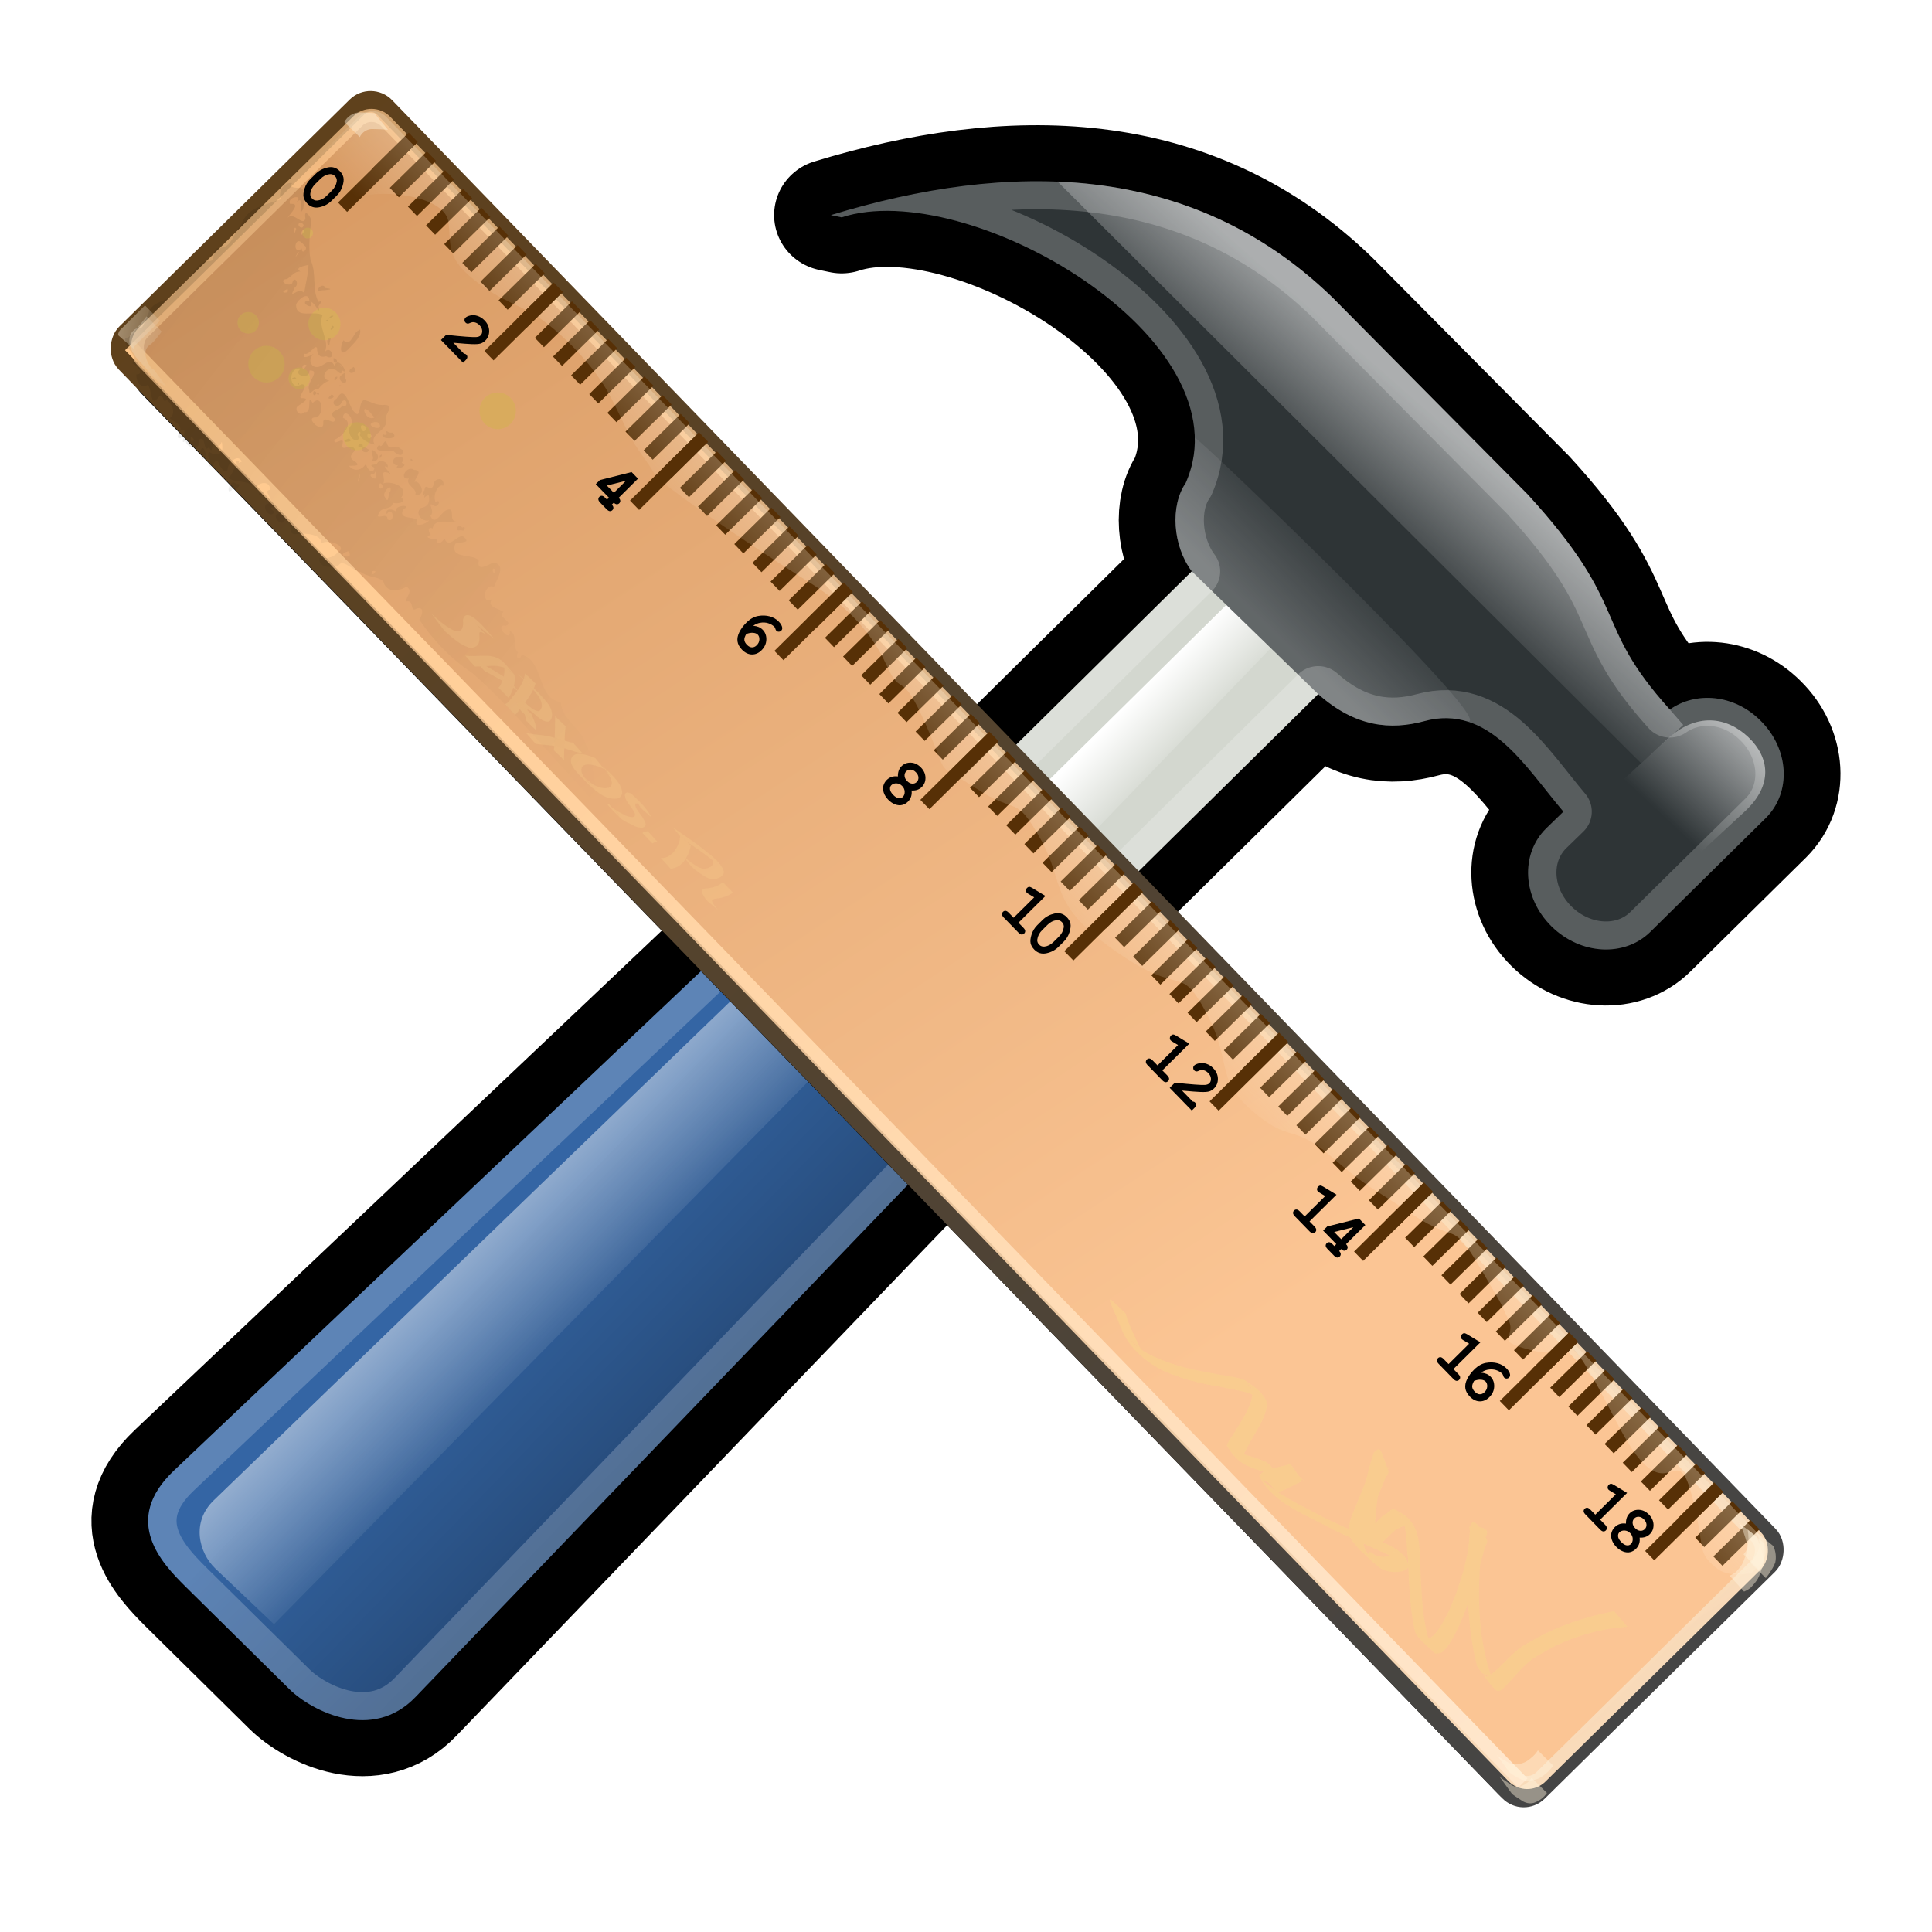 <?xml version="1.0" encoding="UTF-8" standalone="no"?>
<!-- Created with Inkscape (http://www.inkscape.org/) -->

<svg
   xmlns:dc="http://purl.org/dc/elements/1.1/"
   xmlns:cc="http://creativecommons.org/ns#"
   xmlns:rdf="http://www.w3.org/1999/02/22-rdf-syntax-ns#"
   xmlns:svg="http://www.w3.org/2000/svg"
   xmlns="http://www.w3.org/2000/svg"
   xmlns:xlink="http://www.w3.org/1999/xlink"
   xmlns:sodipodi="http://sodipodi.sourceforge.net/DTD/sodipodi-0.dtd"
   xmlns:inkscape="http://www.inkscape.org/namespaces/inkscape"
   height="64"
   width="64"
   id="svg4085"
   sodipodi:version="0.32"
   inkscape:version="0.48.3.1 r9886"
   version="1.0"
   sodipodi:docname="GeoManip.svg"
   inkscape:output_extension="org.inkscape.output.svg.inkscape">
  <defs
     id="defs4087">
    <inkscape:perspective
       sodipodi:type="inkscape:persp3d"
       inkscape:vp_x="-50 : 600 : 1"
       inkscape:vp_y="0 : 1000 : 0"
       inkscape:vp_z="700 : 600 : 1"
       inkscape:persp3d-origin="300 : 400 : 1"
       id="perspective128" />
    <linearGradient
       inkscape:collect="always"
       id="linearGradient3936">
      <stop
         style="stop-color:#000000;stop-opacity:1;"
         offset="0"
         id="stop3938" />
      <stop
         style="stop-color:#000000;stop-opacity:0;"
         offset="1"
         id="stop3940" />
    </linearGradient>
    <linearGradient
       inkscape:collect="always"
       xlink:href="#linearGradient3936"
       id="linearGradient4083"
       gradientUnits="userSpaceOnUse"
       gradientTransform="matrix(1,0,0,1.345,0,-145.639)"
       x1="308.454"
       y1="422.9"
       x2="341.108"
       y2="417.331" />
    <linearGradient
       inkscape:collect="always"
       xlink:href="#linearGradient3834"
       id="linearGradient4079"
       gradientUnits="userSpaceOnUse"
       x1="315.891"
       y1="422.163"
       x2="318.204"
       y2="420.471" />
    <linearGradient
       inkscape:collect="always"
       xlink:href="#linearGradient3834"
       id="linearGradient4077"
       gradientUnits="userSpaceOnUse"
       x1="315.891"
       y1="422.163"
       x2="318.204"
       y2="420.471" />
    <linearGradient
       inkscape:collect="always"
       id="linearGradient3834">
      <stop
         style="stop-color:#fff3de;stop-opacity:1;"
         offset="0"
         id="stop3836" />
      <stop
         style="stop-color:#fff3de;stop-opacity:0;"
         offset="1"
         id="stop3838" />
    </linearGradient>
    <linearGradient
       inkscape:collect="always"
       xlink:href="#linearGradient3834"
       id="linearGradient4081"
       gradientUnits="userSpaceOnUse"
       x1="315.891"
       y1="422.163"
       x2="318.204"
       y2="420.471" />
    <linearGradient
       id="linearGradient3735">
      <stop
         style="stop-color:#ffc789;stop-opacity:1;"
         offset="0"
         id="stop3737" />
      <stop
         style="stop-color:#ffe7cd;stop-opacity:1;"
         offset="1"
         id="stop3739" />
    </linearGradient>
    <linearGradient
       inkscape:collect="always"
       xlink:href="#linearGradient3735"
       id="linearGradient4075"
       gradientUnits="userSpaceOnUse"
       gradientTransform="translate(13.938,-1.251)"
       x1="302.251"
       y1="423.343"
       x2="379.752"
       y2="423.343" />
    <linearGradient
       inkscape:collect="always"
       id="linearGradient3786">
      <stop
         style="stop-color:#fff3de;stop-opacity:1;"
         offset="0"
         id="stop3788" />
      <stop
         style="stop-color:#fff3de;stop-opacity:0;"
         offset="1"
         id="stop3790" />
    </linearGradient>
    <linearGradient
       inkscape:collect="always"
       xlink:href="#linearGradient3786"
       id="linearGradient4073"
       gradientUnits="userSpaceOnUse"
       x1="349.075"
       y1="406.461"
       x2="348.993"
       y2="412.186" />
    <linearGradient
       id="linearGradient3444">
      <stop
         style="stop-color:#ffbd75;stop-opacity:0.584;"
         offset="0"
         id="stop3446" />
      <stop
         style="stop-color:#f9dbba;stop-opacity:1;"
         offset="1"
         id="stop3448" />
    </linearGradient>
    <linearGradient
       inkscape:collect="always"
       xlink:href="#linearGradient3444"
       id="linearGradient4071"
       gradientUnits="userSpaceOnUse"
       gradientTransform="translate(-74.465,91.067)"
       x1="356.018"
       y1="306.628"
       x2="469.722"
       y2="326.997" />
    <linearGradient
       id="linearGradient3458">
      <stop
         style="stop-color:#5f411c;stop-opacity:1;"
         offset="0"
         id="stop3460" />
      <stop
         style="stop-color:#454545;stop-opacity:1;"
         offset="1"
         id="stop3462" />
    </linearGradient>
    <linearGradient
       inkscape:collect="always"
       xlink:href="#linearGradient3458"
       id="linearGradient4069"
       gradientUnits="userSpaceOnUse"
       gradientTransform="translate(-74.53,91.198)"
       x1="391.584"
       y1="323.462"
       x2="469.93"
       y2="323.462" />
    <linearGradient
       id="linearGradient2662">
      <stop
         style="stop-color:#fbc594;stop-opacity:1;"
         offset="0"
         id="stop2664" />
      <stop
         style="stop-color:#c9884e;stop-opacity:1;"
         offset="1"
         id="stop2666" />
    </linearGradient>
    <linearGradient
       inkscape:collect="always"
       xlink:href="#linearGradient2662"
       id="linearGradient4067"
       gradientUnits="userSpaceOnUse"
       gradientTransform="translate(-74.53,91.198)"
       x1="448.656"
       y1="329.361"
       x2="368.346"
       y2="313.401" />
    <filter
       inkscape:collect="always"
       id="filter3976"
       x="-0.05"
       width="1.1"
       y="-0.262"
       height="1.525"
       color-interpolation-filters="sRGB">
      <feGaussianBlur
         inkscape:collect="always"
         stdDeviation="1.637"
         id="feGaussianBlur3978" />
    </filter>
    <inkscape:perspective
       sodipodi:type="inkscape:persp3d"
       inkscape:vp_x="-50 : 600 : 1"
       inkscape:vp_y="0 : 1000 : 0"
       inkscape:vp_z="700 : 600 : 1"
       inkscape:persp3d-origin="300 : 400 : 1"
       id="perspective4093" />
    <linearGradient
       inkscape:collect="always"
       xlink:href="#linearGradient3936"
       id="linearGradient2507"
       gradientUnits="userSpaceOnUse"
       gradientTransform="matrix(5.287,1.689,-2.271,7.111,-601.651,-3392.232)"
       x1="308.454"
       y1="422.9"
       x2="341.108"
       y2="417.331" />
    <linearGradient
       inkscape:collect="always"
       xlink:href="#linearGradient3735"
       id="linearGradient2543"
       gradientUnits="userSpaceOnUse"
       gradientTransform="matrix(5.287,1.689,-1.689,5.287,-771.784,-2605.328)"
       x1="302.251"
       y1="423.343"
       x2="379.752"
       y2="423.343" />
    <linearGradient
       inkscape:collect="always"
       xlink:href="#linearGradient3786"
       id="linearGradient2590"
       gradientUnits="userSpaceOnUse"
       x1="349.075"
       y1="406.461"
       x2="348.993"
       y2="412.186"
       gradientTransform="matrix(5.287,1.689,-1.689,5.287,-847.588,-2622.252)" />
    <linearGradient
       inkscape:collect="always"
       xlink:href="#linearGradient3444"
       id="linearGradient2595"
       gradientUnits="userSpaceOnUse"
       gradientTransform="matrix(5.55,0,0,5.55,-2024.907,-1730.035)"
       x1="356.018"
       y1="306.628"
       x2="469.722"
       y2="326.997" />
    <linearGradient
       inkscape:collect="always"
       xlink:href="#linearGradient2662"
       id="linearGradient2598"
       gradientUnits="userSpaceOnUse"
       gradientTransform="matrix(5.55,0,0,5.55,-2025.264,-1729.306)"
       x1="448.656"
       y1="329.361"
       x2="368.346"
       y2="313.401" />
    <linearGradient
       inkscape:collect="always"
       xlink:href="#linearGradient3458"
       id="linearGradient2600"
       gradientUnits="userSpaceOnUse"
       gradientTransform="matrix(5.55,0,0,5.55,-2025.264,-1729.306)"
       x1="391.584"
       y1="323.462"
       x2="469.93"
       y2="323.462" />
    <linearGradient
       gradientUnits="userSpaceOnUse"
       y2="6037.611"
       x2="2375.531"
       y1="6145.395"
       x1="2482.992"
       id="linearGradient2646"
       xlink:href="#BlackTransparent" />
    <linearGradient
       id="BlackTransparent">
      <stop
         stop-color="black"
         id="stop11"
         offset="0" />
      <stop
         stop-color="black"
         stop-opacity="0"
         id="stop13"
         offset="1" />
    </linearGradient>
    <linearGradient
       gradientUnits="userSpaceOnUse"
       gradientTransform="scale(0.989,1.012)"
       y2="47.813"
       x2="83.676"
       y1="44.053"
       x1="79.829"
       spreadMethod="pad"
       id="linearGradient2648"
       xlink:href="#WhiteTransparent" />
    <linearGradient
       id="WhiteTransparent">
      <stop
         stop-color="white"
         id="stop6"
         offset="0" />
      <stop
         stop-color="white"
         stop-opacity="0"
         id="stop8"
         offset="1" />
    </linearGradient>
    <linearGradient
       gradientUnits="userSpaceOnUse"
       gradientTransform="scale(1.031,0.97)"
       y2="33.172"
       x2="86.887"
       y1="25.779"
       x1="93.848"
       id="linearGradient2650"
       xlink:href="#WhiteTransparent" />
    <linearGradient
       id="linearGradient3931">
      <stop
         stop-color="white"
         id="stop3933"
         offset="0" />
      <stop
         stop-color="white"
         stop-opacity="0"
         id="stop3935"
         offset="1" />
    </linearGradient>
    <linearGradient
       gradientUnits="userSpaceOnUse"
       gradientTransform="scale(1.005,0.995)"
       y2="37.389"
       x2="94.161"
       y1="43.506"
       x1="88.107"
       id="linearGradient2652"
       xlink:href="#WhiteTransparent" />
    <linearGradient
       id="linearGradient3938">
      <stop
         stop-color="white"
         id="stop3940-7"
         offset="0" />
      <stop
         stop-color="white"
         stop-opacity="0"
         id="stop3942"
         offset="1" />
    </linearGradient>
    <linearGradient
       gradientUnits="userSpaceOnUse"
       gradientTransform="scale(0.989,1.011)"
       y2="76.473"
       x2="40.967"
       y1="88.633"
       x1="53.404"
       spreadMethod="pad"
       id="linearGradient2654"
       xlink:href="#BlackTransparent" />
    <linearGradient
       id="linearGradient3945">
      <stop
         stop-color="black"
         id="stop3947"
         offset="0" />
      <stop
         stop-color="black"
         stop-opacity="0"
         id="stop3949"
         offset="1" />
    </linearGradient>
    <linearGradient
       gradientUnits="userSpaceOnUse"
       gradientTransform="scale(0.998,1.002)"
       y2="93.404"
       x2="37.689"
       y1="85.275"
       x1="29.537"
       id="linearGradient2656"
       xlink:href="#WhiteTransparent" />
    <linearGradient
       id="linearGradient3952">
      <stop
         stop-color="white"
         id="stop3954"
         offset="0" />
      <stop
         stop-color="white"
         stop-opacity="0"
         id="stop3956"
         offset="1" />
    </linearGradient>
    <clipPath
       id="clipoutline2"
       clipPathUnits="userSpaceOnUse">
      <path
         d="m 55.8,12 0.76,0.16 c 8.84,-2.94 28.68,8.64 24.26,18.96 -1.12,1.62 -0.93,4.5 0.42,6.31 L 56.43,62.25 c -1.39,-1.39 -4.48,-1.36 -5.9,0 L 9.5,101.63 c -3.74,3.59 -0.8,6.64 0.78,8.25 l 7.36,7.36 c 1.61,1.6 5.86,3.76 8.88,0.56 L 65.24,76.99 c 1.35,-1.42 1.36,-4.47 0,-5.87 0,0 0.01,-0.02 0,-0.02 L 90.15,46.2 c 2.63,2.37 5.114,2.575 7.47,1.93 4.551,-1.245 7.087,3.207 9.81,6.46 l -1.23,1.21 c -1.82,1.84 -1.65,4.94 0.39,6.98 2.04,2.04 5.15,2.21 6.97,0.39 l 8.14,-8.13 c 1.82,-1.84 1.65,-4.94 -0.4,-6.97 -1.84,-1.85 -4.51,-2.09 -6.37,-0.77 -5.58,-6.26 -2.65,-7.2 -10.01,-15.35 L 91.13,17.86 C 81.2,8.12 68.3,8.13 55.8,12 z"
         id="outline2"
         inkscape:connector-curvature="0" />
    </clipPath>
    <linearGradient
       gradientUnits="userSpaceOnUse"
       gradientTransform="scale(1.031,0.97)"
       y2="55.615"
       x2="110.027"
       y1="45.524"
       x1="120.218"
       id="linearGradient2658"
       xlink:href="#WhiteTransparent" />
    <linearGradient
       id="linearGradient3961">
      <stop
         stop-color="white"
         id="stop3963"
         offset="0" />
      <stop
         stop-color="white"
         stop-opacity="0"
         id="stop3965"
         offset="1" />
    </linearGradient>
  </defs>
  <sodipodi:namedview
     id="base"
     pagecolor="#ffffff"
     bordercolor="#666666"
     borderopacity="1.0"
     inkscape:pageopacity="0.0"
     inkscape:pageshadow="2"
     inkscape:cx="25.448513"
     inkscape:cy="2.6629509"
     inkscape:zoom="4"
     inkscape:document-units="px"
     inkscape:current-layer="layer1"
     showgrid="false"
     inkscape:window-width="1280"
     inkscape:window-height="744"
     inkscape:window-x="0"
     inkscape:window-y="24"
     fit-margin-top="0"
     fit-margin-left="0"
     fit-margin-right="0"
     fit-margin-bottom="0"
     inkscape:window-maximized="1" />
  <g
     inkscape:groupmode="layer"
     inkscape:label="Warstwa 1"
     id="layer1"
     transform="translate(-297.141,-132.916)">
    <g
       style="display:inline"
       transform="matrix(0.47,0,0,0.464,302.047,138.919)"
       id="g4782">
      <title
         id="title4784">Layer 1</title>
      <g
         transform="translate(-7.677,-9.581)"
         id="hammer">
        <use
           style="opacity:0.25;stroke:#000000;stroke-width:8;stroke-linejoin:round"
           xlink:href="#outline2"
           id="use50"
           x="0"
           y="0"
           width="128"
           height="128" />
        <use
           style="opacity:0.5;stroke:#000000;stroke-width:4;stroke-linejoin:round"
           xlink:href="#outline2"
           id="use52"
           x="0"
           y="0"
           width="128"
           height="128" />
        <path
           style="fill:#d3d7cf"
           d="M 82.92,35.75 53.47,65.2 62.3,74.03 91.75,44.59 82.92,35.75 z"
           id="path54"
           inkscape:connector-curvature="0" />
        <path
           style="opacity:0.5;fill:url(#linearGradient2646)"
           d="M 88.93,41.76 59.48,71.2 62.3,74.03 91.75,44.59 88.93,41.76 z"
           id="path56"
           inkscape:connector-curvature="0" />
        <path
           style="fill:url(#linearGradient2648)"
           d="M 86.46,37.04 57.13,66.37 60.92,70.16 89.5,40.08 86.46,37.04 z"
           id="path58"
           inkscape:connector-curvature="0" />
        <path
           style="fill:#2e3436"
           d="m 55.8,12 0.76,0.16 c 8.84,-2.94 28.68,8.64 24.26,18.96 -1.12,1.62 -0.93,4.5 0.42,6.31 l 8.91,8.77 c 2.63,2.37 5.11,2.57 7.47,1.93 4.55,-1.23 7.08,3.2 9.81,6.46 l -1.23,1.21 c -1.82,1.84 -1.65,4.94 0.39,6.98 2.04,2.04 5.15,2.21 6.97,0.39 l 8.14,-8.13 c 1.82,-1.84 1.65,-4.94 -0.4,-6.97 -1.84,-1.85 -4.51,-2.09 -6.37,-0.77 -5.58,-6.26 -2.65,-7.2 -10.01,-15.35 L 91.13,17.86 C 81.2,8.12 68.3,8.13 55.8,12 z"
           id="path60"
           inkscape:connector-curvature="0" />
        <path
           style="opacity:0.5;fill:url(#linearGradient2650)"
           d="m 114.93,47.3 c -5.58,-6.26 -2.65,-7.2 -10.01,-15.35 L 91.13,17.86 C 85.44,12.28 78.77,9.9 71.77,9.6 L 112.9,51.13 115.875,48.4 114.93,47.3 z"
           id="path62"
           inkscape:connector-curvature="0" />
        <path
           style="opacity:0.25;fill:url(#linearGradient2652)"
           d="m 81.45,28 c 0.05,1 -0.179,2 -0.65,3.12 -1.1,1.62 -0.91,4.5 0.44,6.31 l 8.91,8.77 c 2.63,2.37 5.11,2.57 7.47,1.93 1.08,-0.33 2.06,-0.27 2.98,0 C 103.4,48.9 81.44,27.58 81.45,27.9 l 0,0.1 z"
           id="path64"
           inkscape:connector-curvature="0" />
        <path
           style="fill:#3465a4"
           d="m 56.43,62.25 c -1.39,-1.39 -4.48,-1.36 -5.9,0 L 9.5,101.63 c -3.74,3.59 -0.82,6.64 0.78,8.25 l 7.36,7.36 c 1.61,1.6 5.86,3.76 8.88,0.56 L 65.24,76.99 c 1.35,-1.42 1.36,-4.47 0,-5.87 0,0 0.01,-0.02 0,-0.02 l -8.81,-8.85 z"
           id="path66"
           inkscape:connector-curvature="0" />
        <path
           style="opacity:0.25;fill:url(#linearGradient2654)"
           d="m 10.27,109.87 7.36,7.37 c 1.61,1.6 5.73,3.89 8.75,0.71 L 65.25,76.98 c 1.35,-1.43 1.39,-4.5 0,-5.88 l -8.83,-8.84 -46.15,47.61 z"
           id="path68"
           inkscape:connector-curvature="0" />
        <path
           style="opacity:0.5;fill:url(#linearGradient2656)"
           d="m 51.2,65.7 -38.88,38.04 c -1.62,1.56 -1.07,3.75 0.1,4.89 L 16.55,112.6 58.92,69 55,65.32 c -0.84,-0.8 -2.8,-0.57 -3.8,0.38 z"
           id="path70"
           inkscape:connector-curvature="0" />
        <use
           style="fill:none;stroke:#ffffff;stroke-width:4;stroke-linejoin:round;stroke-opacity:0.2"
           xlink:href="#outline2"
           clip-path="url(#clipoutline2)"
           id="use72"
           x="0"
           y="0"
           width="128"
           height="128" />
        <path
           style="fill:url(#linearGradient2658)"
           d="m 120.45,49.26 c 1.51,1.44 1.8,3.44 -0.28,5.36 l -3.87,3.63 c -2.08,1.95 -7.52,-3.25 -5.45,-5.19 l 3.88,-3.63 c 2.07,-1.95 4.21,-1.61 5.72,-0.17 z"
           id="path74"
           inkscape:connector-curvature="0" />
      </g>
    </g>
    <g
       id="g2638"
       transform="matrix(0.137,0.073,-0.072,0.138,296.222,116.293)">
      <rect
         ry="0.76"
         transform="matrix(5.184,1.67,-1.501,4.647,-899.953,-2352.72)"
         y="409.633"
         x="318.817"
         height="13.954"
         width="77.746"
         id="rect3747"
         style="fill:#000000;fill-opacity:1;fill-rule:nonzero;stroke:#000000;stroke-width:0.8;stroke-linecap:butt;stroke-miterlimit:4;stroke-opacity:1;stroke-dasharray:none;stroke-dashoffset:0;filter:url(#filter3976)" />
      <rect
         ry="4.219"
         transform="matrix(0.952,0.307,-0.307,0.952,0,0)"
         y="27.206"
         x="149.714"
         height="77.444"
         width="431.496"
         id="rect2619"
         style="fill:url(#linearGradient2598);fill-opacity:1;fill-rule:nonzero;stroke:url(#linearGradient2600);stroke-width:4.44;stroke-linecap:butt;stroke-miterlimit:4;stroke-opacity:1;stroke-dasharray:none;stroke-dashoffset:0" />
      <rect
         ry="4.219"
         transform="matrix(0.952,0.307,-0.307,0.952,0,0)"
         y="29.131"
         x="151.962"
         height="72.86"
         width="427.599"
         id="rect2670"
         style="fill:none;stroke:url(#linearGradient2595);stroke-width:2.775;stroke-linecap:butt;stroke-miterlimit:4;stroke-opacity:1;stroke-dasharray:none;stroke-dashoffset:0" />
      <path
         sodipodi:nodetypes="cc"
         id="path3456"
         d="m 143.503,80.764 394.244,127.407"
         style="fill:none;stroke:#573006;stroke-width:11.1;stroke-linecap:butt;stroke-miterlimit:4;stroke-opacity:1;stroke-dasharray:2.775, 2.775;stroke-dashoffset:0"
         inkscape:connector-curvature="0" />
      <path
         sodipodi:nodetypes="cc"
         id="path3475"
         d="m 146.368,76.401 -6.315,19.71"
         style="fill:none;stroke:#573006;stroke-width:2.775;stroke-linecap:butt;stroke-miterlimit:0;stroke-opacity:1;stroke-dasharray:none;stroke-dashoffset:0"
         inkscape:connector-curvature="0" />
      <path
         id="rect3781"
         d="m 139.379,74.773 c -2.21,-0.713 -4.527,0.602 -5.228,2.774 L 130.081,90.288 c 10.585,5.239 8.569,4.877 12.921,1.461 5.441,-4.27 15.661,-7.422 18.49,-3.514 2.829,3.908 2.852,6.889 10.542,8.344 7.689,1.455 11.23,-0.033 16.607,0.683 5.377,0.716 14.359,3.149 21.032,7.784 6.673,4.635 6.391,5.128 12.112,7.957 5.721,2.829 2.404,2.27 11.163,3.566 8.759,1.296 24.616,2.756 32.595,3.302 7.979,0.546 15.972,2.631 22.5,7.72 6.528,5.089 2.834,-1.08 13.406,7.304 10.572,8.384 4.786,5.987 15.686,6.965 10.899,0.978 7.999,-2.937 17.302,3.038 9.303,5.975 7.662,11.462 25.326,13.599 17.663,2.137 13.029,-4.32 23.112,2.405 10.083,6.725 8.067,11.576 18.531,13.917 10.464,2.341 8.699,-1.73 19.162,0.611 10.464,2.341 10.18,1.667 21.541,2.792 11.362,1.126 7.566,-3.076 17.794,3.195 10.228,6.271 6.735,4.204 10.461,6.896 3.727,2.692 -1.279,5.665 7.571,3.485 8.85,-2.18 3.437,-7.449 12.422,-2.075 8.986,5.373 16.52,12.289 22.043,12.55 5.522,0.262 3.238,-6.929 10.745,1.477 7.507,8.406 5.728,9.262 10.96,10.432 2.616,0.585 5.069,-0.864 7.301,-2.467 l 0.824,-2.581 c 0.7,-2.171 -0.606,-4.63 -2.816,-5.343 L 139.379,74.773 z"
         style="opacity:0.439;fill:url(#linearGradient2590);fill-opacity:1;fill-rule:nonzero;stroke:none"
         inkscape:connector-curvature="0" />
      <path
         sodipodi:nodetypes="cc"
         id="path3479"
         d="m 188.729,89.644 -6.315,19.71"
         style="fill:none;stroke:#573006;stroke-width:2.775;stroke-linecap:butt;stroke-miterlimit:0;stroke-opacity:1;stroke-dasharray:none;stroke-dashoffset:0"
         inkscape:connector-curvature="0" />
      <path
         sodipodi:nodetypes="cc"
         id="path3483"
         d="m 231.034,103.159 -6.315,19.71"
         style="fill:none;stroke:#573006;stroke-width:2.775;stroke-linecap:butt;stroke-miterlimit:0;stroke-opacity:1;stroke-dasharray:none;stroke-dashoffset:0"
         inkscape:connector-curvature="0" />
      <path
         sodipodi:nodetypes="cc"
         id="path3487"
         d="m 273.183,116.939 -6.315,19.71"
         style="fill:none;stroke:#573006;stroke-width:2.775;stroke-linecap:butt;stroke-miterlimit:0;stroke-opacity:1;stroke-dasharray:none;stroke-dashoffset:0"
         inkscape:connector-curvature="0" />
      <path
         sodipodi:nodetypes="cc"
         id="path3491"
         d="m 315.498,130.317 -6.315,19.71"
         style="fill:none;stroke:#573006;stroke-width:2.775;stroke-linecap:butt;stroke-miterlimit:0;stroke-opacity:1;stroke-dasharray:none;stroke-dashoffset:0"
         inkscape:connector-curvature="0" />
      <path
         sodipodi:nodetypes="cc"
         id="path3495"
         d="m 357.679,144.329 -6.315,19.71"
         style="fill:none;stroke:#573006;stroke-width:2.775;stroke-linecap:butt;stroke-miterlimit:0;stroke-opacity:1;stroke-dasharray:none;stroke-dashoffset:0"
         inkscape:connector-curvature="0" />
      <path
         sodipodi:nodetypes="cc"
         id="path3499"
         d="m 399.989,157.998 -6.315,19.71"
         style="fill:none;stroke:#573006;stroke-width:2.775;stroke-linecap:butt;stroke-miterlimit:0;stroke-opacity:1;stroke-dasharray:none;stroke-dashoffset:0"
         inkscape:connector-curvature="0" />
      <path
         sodipodi:nodetypes="cc"
         id="path3503"
         d="m 442.151,171.747 -6.315,19.71"
         style="fill:none;stroke:#573006;stroke-width:2.775;stroke-linecap:butt;stroke-miterlimit:0;stroke-opacity:1;stroke-dasharray:none;stroke-dashoffset:0"
         inkscape:connector-curvature="0" />
      <path
         sodipodi:nodetypes="cc"
         id="path3507"
         d="m 484.471,185.231 -6.315,19.71"
         style="fill:none;stroke:#573006;stroke-width:2.775;stroke-linecap:butt;stroke-miterlimit:0;stroke-opacity:1;stroke-dasharray:none;stroke-dashoffset:0"
         inkscape:connector-curvature="0" />
      <path
         sodipodi:nodetypes="cc"
         id="path3511"
         d="m 526.781,198.852 -6.315,19.71"
         style="fill:none;stroke:#573006;stroke-width:2.775;stroke-linecap:butt;stroke-miterlimit:0;stroke-opacity:1;stroke-dasharray:none;stroke-dashoffset:0"
         inkscape:connector-curvature="0" />
      <path
         id="text3513"
         d="m 159.963,48.125 0,1.624 c -1e-5,0.963 -0.278,1.884 -0.834,2.765 -0.556,0.881 -1.351,1.321 -2.386,1.321 -0.597,0 -1.101,-0.131 -1.513,-0.393 -0.412,-0.262 -0.801,-0.746 -1.17,-1.451 -0.368,-0.705 -0.552,-1.452 -0.552,-2.242 l 0,-1.624 c 0,-0.958 0.277,-1.878 0.83,-2.762 0.553,-0.883 1.348,-1.325 2.382,-1.325 0.592,1e-5 1.094,0.13 1.505,0.39 0.412,0.26 0.804,0.742 1.177,1.448 0.373,0.705 0.56,1.455 0.56,2.249 l 0,0 z m -1.487,0 c -1e-5,-0.804 -0.224,-1.507 -0.671,-2.108 -0.255,-0.332 -0.614,-0.498 -1.076,-0.498 -0.448,8e-6 -0.813,0.183 -1.097,0.549 -0.428,0.554 -0.643,1.239 -0.643,2.058 l 0,1.624 c 0,0.809 0.226,1.511 0.679,2.108 0.25,0.332 0.609,0.498 1.076,0.498 0.443,10e-7 0.806,-0.183 1.09,-0.549 0.428,-0.554 0.643,-1.239 0.643,-2.058 l 0,-1.624 z"
         style="font-size:29.572px;font-style:normal;font-weight:bold;fill:#000000;fill-opacity:1;stroke:none;font-family:Futura XBlk BT"
         transform="matrix(0.953,0.304,-0.304,0.953,0,0)"
         inkscape:connector-curvature="0" />
      <path
         id="text3525"
         d="m 199.644,52.248 3.242,0 c 0.178,-0.144 0.347,-0.217 0.505,-0.217 0.226,2e-6 0.406,0.075 0.538,0.224 0.132,0.149 0.199,0.404 0.199,0.765 l 0,0.708 -6.743,0 0,-1.567 c 2.666,-2.2 4.276,-3.615 4.83,-4.245 0.279,-0.322 0.419,-0.628 0.419,-0.917 -1e-5,-0.361 -0.158,-0.68 -0.473,-0.957 -0.315,-0.277 -0.735,-0.415 -1.26,-0.415 -0.529,8e-6 -0.97,0.154 -1.321,0.462 -0.183,0.164 -0.33,0.407 -0.44,0.729 -0.067,0.202 -0.16,0.347 -0.278,0.433 -0.118,0.087 -0.264,0.13 -0.437,0.13 -0.202,6e-6 -0.377,-0.072 -0.523,-0.217 -0.147,-0.144 -0.22,-0.313 -0.22,-0.505 0,-0.289 0.134,-0.65 0.401,-1.083 0.267,-0.433 0.657,-0.78 1.17,-1.04 0.513,-0.26 1.07,-0.39 1.671,-0.39 0.934,9e-6 1.699,0.283 2.296,0.848 0.597,0.566 0.895,1.25 0.895,2.054 -1e-5,0.409 -0.085,0.788 -0.256,1.137 -0.171,0.349 -0.581,0.831 -1.231,1.448 -0.51,0.486 -1.504,1.357 -2.982,2.614 l 0,0 z"
         style="font-size:29.572px;font-style:normal;font-weight:bold;fill:#000000;fill-opacity:1;stroke:none;font-family:Futura XBlk BT"
         transform="matrix(0.953,0.304,-0.304,0.953,0,0)"
         inkscape:connector-curvature="0" />
      <path
         id="text3557"
         d="m 247.845,44.266 0,5.79 c 0.313,3e-6 0.544,0.069 0.693,0.206 0.149,0.137 0.224,0.314 0.224,0.531 -1e-5,0.217 -0.076,0.395 -0.227,0.534 -0.152,0.14 -0.381,0.209 -0.689,0.209 l 0,0.592 c 0.313,10e-7 0.544,0.07 0.693,0.209 0.149,0.14 0.224,0.318 0.224,0.534 -1e-5,0.217 -0.076,0.393 -0.227,0.531 -0.152,0.137 -0.406,0.206 -0.762,0.206 l -1.985,0 c -0.356,0 -0.61,-0.069 -0.762,-0.206 -0.152,-0.137 -0.227,-0.316 -0.227,-0.538 0,-0.217 0.076,-0.393 0.227,-0.531 0.152,-0.137 0.406,-0.206 0.762,-0.206 l 0.578,0 0,-0.592 -4.021,0 0,-1.235 3.545,-6.036 1.957,0 z m -1.48,5.79 0,-3.639 -2.144,3.639 2.144,0 z"
         style="font-size:29.572px;font-style:normal;font-weight:bold;fill:#000000;fill-opacity:1;stroke:none;font-family:Futura XBlk BT"
         transform="matrix(0.953,0.304,-0.304,0.953,0,0)"
         inkscape:connector-curvature="0" />
      <path
         id="text3569"
         d="m 287.318,48.565 c 0.356,-0.298 0.696,-0.516 1.018,-0.653 0.322,-0.137 0.667,-0.206 1.032,-0.206 0.775,6e-6 1.454,0.308 2.036,0.924 0.582,0.616 0.874,1.389 0.874,2.318 -1e-5,0.862 -0.271,1.558 -0.812,2.09 -0.541,0.532 -1.277,0.798 -2.206,0.798 -0.775,0 -1.413,-0.18 -1.913,-0.541 -0.501,-0.361 -0.878,-0.917 -1.133,-1.668 -0.255,-0.751 -0.383,-1.588 -0.383,-2.512 0,-1.107 0.253,-2.028 0.758,-2.762 0.505,-0.734 1.1,-1.303 1.783,-1.707 0.683,-0.404 1.405,-0.606 2.166,-0.606 0.602,1e-5 1.069,0.118 1.401,0.354 0.217,0.159 0.325,0.361 0.325,0.606 -10e-6,0.217 -0.072,0.398 -0.217,0.545 -0.144,0.147 -0.318,0.22 -0.52,0.22 -0.116,7e-6 -0.282,-0.058 -0.498,-0.173 -0.13,-0.067 -0.255,-0.101 -0.375,-0.101 -0.472,8e-6 -0.96,0.134 -1.466,0.401 -0.505,0.267 -0.943,0.677 -1.314,1.231 -0.255,0.385 -0.44,0.866 -0.556,1.444 l 0,0 z m 0.217,2.289 c 0.154,0.578 0.362,0.972 0.625,1.184 0.262,0.212 0.637,0.318 1.123,0.318 0.486,10e-7 0.86,-0.128 1.123,-0.383 0.262,-0.255 0.393,-0.602 0.393,-1.04 -10e-6,-0.501 -0.15,-0.917 -0.451,-1.249 -0.301,-0.332 -0.639,-0.498 -1.014,-0.498 -0.298,5e-6 -0.617,0.147 -0.957,0.44 -0.339,0.294 -0.62,0.703 -0.841,1.227 l 0,0 z"
         style="font-size:29.572px;font-style:normal;font-weight:bold;fill:#000000;fill-opacity:1;stroke:none;font-family:Futura XBlk BT"
         transform="matrix(0.953,0.304,-0.304,0.953,0,0)"
         inkscape:connector-curvature="0" />
      <path
         id="text3573"
         d="m 335.938,48.89 c 0.38,0.294 0.665,0.627 0.856,1 0.19,0.373 0.285,0.783 0.285,1.231 0,0.496 -0.122,0.952 -0.365,1.368 -0.243,0.416 -0.625,0.745 -1.144,0.985 -0.52,0.241 -1.097,0.361 -1.733,0.361 -0.635,0 -1.208,-0.12 -1.718,-0.361 -0.51,-0.241 -0.887,-0.57 -1.13,-0.989 -0.243,-0.419 -0.365,-0.874 -0.365,-1.365 0,-0.448 0.095,-0.858 0.285,-1.231 0.19,-0.373 0.475,-0.706 0.856,-1 -0.332,-0.308 -0.582,-0.635 -0.751,-0.982 -0.168,-0.347 -0.253,-0.712 -0.253,-1.097 0,-0.756 0.289,-1.407 0.866,-1.953 0.578,-0.546 1.319,-0.819 2.224,-0.819 0.905,1e-5 1.646,0.273 2.224,0.819 0.578,0.546 0.866,1.197 0.866,1.953 -10e-6,0.39 -0.083,0.758 -0.249,1.105 -0.166,0.347 -0.418,0.671 -0.754,0.975 l 0,0 z m -0.513,-2.05 c 0,-0.366 -0.143,-0.677 -0.43,-0.935 -0.286,-0.257 -0.673,-0.386 -1.159,-0.386 -0.491,8e-6 -0.88,0.129 -1.166,0.386 -0.286,0.258 -0.43,0.569 -0.43,0.935 0,0.371 0.143,0.685 0.43,0.942 0.286,0.258 0.675,0.386 1.166,0.386 0.486,5e-6 0.872,-0.129 1.159,-0.386 0.286,-0.257 0.43,-0.572 0.43,-0.942 l 0,0 z m 0.173,4.353 c 0,-0.39 -0.167,-0.742 -0.502,-1.058 -0.335,-0.315 -0.75,-0.473 -1.245,-0.473 -0.496,4e-6 -0.911,0.158 -1.245,0.473 -0.335,0.315 -0.502,0.673 -0.502,1.072 -10e-6,0.308 0.144,0.576 0.433,0.805 0.289,0.229 0.727,0.343 1.314,0.343 0.592,10e-7 1.031,-0.114 1.318,-0.343 0.286,-0.229 0.43,-0.502 0.43,-0.819 l 0,0 z"
         style="font-size:29.572px;font-style:normal;font-weight:bold;fill:#000000;fill-opacity:1;stroke:none;font-family:Futura XBlk BT"
         transform="matrix(0.953,0.304,-0.304,0.953,0,0)"
         inkscape:connector-curvature="0" />
      <path
         id="text3585"
         d="m 371.925,44.147 0,8.101 1.494,0 c 0.356,2e-6 0.61,0.069 0.762,0.206 0.152,0.137 0.227,0.316 0.227,0.538 0,0.217 -0.076,0.393 -0.227,0.531 -0.152,0.137 -0.406,0.206 -0.762,0.206 l -4.469,0 c -0.356,0 -0.61,-0.069 -0.762,-0.206 -0.152,-0.137 -0.227,-0.316 -0.227,-0.538 0,-0.217 0.076,-0.393 0.227,-0.531 0.152,-0.137 0.406,-0.206 0.762,-0.206 l 1.494,0 0,-6.173 -1.321,0.347 c -0.212,0.058 -0.371,0.087 -0.476,0.087 -0.188,7e-6 -0.35,-0.075 -0.487,-0.224 -0.137,-0.149 -0.206,-0.332 -0.206,-0.549 0,-0.197 0.051,-0.353 0.152,-0.466 0.101,-0.113 0.313,-0.213 0.635,-0.3 l 3.184,-0.823 z"
         style="font-size:29.572px;font-style:normal;font-weight:bold;fill:#000000;fill-opacity:1;stroke:none;font-family:Futura XBlk BT"
         transform="matrix(0.953,0.304,-0.304,0.953,0,0)"
         inkscape:connector-curvature="0" />
      <path
         id="text3589"
         d="m 381.567,48.125 0,1.624 c -10e-6,0.963 -0.278,1.884 -0.834,2.765 -0.556,0.881 -1.351,1.321 -2.386,1.321 -0.597,0 -1.101,-0.131 -1.513,-0.393 -0.412,-0.262 -0.801,-0.746 -1.17,-1.451 -0.368,-0.705 -0.552,-1.452 -0.552,-2.242 l 0,-1.624 c -10e-6,-0.958 0.277,-1.878 0.83,-2.762 0.554,-0.883 1.348,-1.325 2.382,-1.325 0.592,1e-5 1.094,0.13 1.505,0.39 0.412,0.26 0.804,0.742 1.177,1.448 0.373,0.705 0.56,1.455 0.56,2.249 l 0,0 z m -1.487,0 c 0,-0.804 -0.224,-1.507 -0.671,-2.108 -0.255,-0.332 -0.614,-0.498 -1.076,-0.498 -0.448,8e-6 -0.813,0.183 -1.097,0.549 -0.428,0.554 -0.643,1.239 -0.643,2.058 l 0,1.624 c -1e-5,0.809 0.226,1.511 0.679,2.108 0.25,0.332 0.609,0.498 1.076,0.498 0.443,1e-6 0.806,-0.183 1.09,-0.549 0.428,-0.554 0.643,-1.239 0.643,-2.058 l 0,-1.624 z"
         style="font-size:29.572px;font-style:normal;font-weight:bold;fill:#000000;fill-opacity:1;stroke:none;font-family:Futura XBlk BT"
         transform="matrix(0.953,0.304,-0.304,0.953,0,0)"
         inkscape:connector-curvature="0" />
      <path
         id="text3597"
         d="m 415.786,44.147 0,8.101 1.494,0 c 0.356,2e-6 0.61,0.069 0.762,0.206 0.152,0.137 0.227,0.316 0.227,0.538 0,0.217 -0.076,0.393 -0.227,0.531 -0.152,0.137 -0.406,0.206 -0.762,0.206 l -4.469,0 c -0.356,0 -0.61,-0.069 -0.762,-0.206 -0.152,-0.137 -0.227,-0.316 -0.227,-0.538 0,-0.217 0.076,-0.393 0.227,-0.531 0.152,-0.137 0.406,-0.206 0.762,-0.206 l 1.494,0 0,-6.173 -1.321,0.347 c -0.212,0.058 -0.371,0.087 -0.476,0.087 -0.188,7e-6 -0.35,-0.075 -0.487,-0.224 -0.137,-0.149 -0.206,-0.332 -0.206,-0.549 0,-0.197 0.051,-0.353 0.152,-0.466 0.101,-0.113 0.313,-0.213 0.635,-0.3 l 3.184,-0.823 z"
         style="font-size:29.572px;font-style:normal;font-weight:bold;fill:#000000;fill-opacity:1;stroke:none;font-family:Futura XBlk BT"
         transform="matrix(0.953,0.304,-0.304,0.953,0,0)"
         inkscape:connector-curvature="0" />
      <path
         id="text3629"
         d="m 421.78,52.247 3.242,0 c 0.178,-0.144 0.347,-0.217 0.505,-0.217 0.226,2e-6 0.406,0.075 0.538,0.224 0.132,0.149 0.199,0.404 0.199,0.765 l 0,0.708 -6.743,0 0,-1.567 c 2.666,-2.2 4.276,-3.615 4.83,-4.245 0.279,-0.322 0.419,-0.628 0.419,-0.917 0,-0.361 -0.158,-0.68 -0.473,-0.957 -0.315,-0.277 -0.735,-0.415 -1.26,-0.415 -0.529,8e-6 -0.97,0.154 -1.321,0.462 -0.183,0.164 -0.33,0.407 -0.44,0.729 -0.067,0.202 -0.16,0.347 -0.278,0.433 -0.118,0.087 -0.264,0.13 -0.437,0.13 -0.202,6e-6 -0.377,-0.072 -0.523,-0.217 -0.147,-0.144 -0.22,-0.313 -0.22,-0.505 0,-0.289 0.134,-0.65 0.401,-1.083 0.267,-0.433 0.657,-0.78 1.17,-1.04 0.513,-0.26 1.07,-0.39 1.671,-0.39 0.934,9e-6 1.699,0.283 2.296,0.848 0.597,0.566 0.895,1.25 0.895,2.054 -10e-6,0.409 -0.085,0.788 -0.256,1.137 -0.171,0.349 -0.581,0.831 -1.231,1.448 -0.51,0.486 -1.504,1.357 -2.982,2.614 l 0,0 z"
         style="font-size:29.572px;font-style:normal;font-weight:bold;fill:#000000;fill-opacity:1;stroke:none;font-family:Futura XBlk BT"
         transform="matrix(0.953,0.304,-0.304,0.953,0,0)"
         inkscape:connector-curvature="0" />
      <path
         id="text3605"
         d="m 460.65,44.147 0,8.101 1.494,0 c 0.356,2e-6 0.61,0.069 0.762,0.206 0.152,0.137 0.227,0.316 0.227,0.538 -1e-5,0.217 -0.076,0.393 -0.227,0.531 -0.152,0.137 -0.406,0.206 -0.762,0.206 l -4.469,0 c -0.356,0 -0.61,-0.069 -0.762,-0.206 -0.152,-0.137 -0.227,-0.316 -0.227,-0.538 0,-0.217 0.076,-0.393 0.227,-0.531 0.152,-0.137 0.406,-0.206 0.762,-0.206 l 1.494,0 0,-6.173 -1.321,0.347 c -0.212,0.058 -0.371,0.087 -0.476,0.087 -0.188,7e-6 -0.35,-0.075 -0.487,-0.224 -0.137,-0.149 -0.206,-0.332 -0.206,-0.549 0,-0.197 0.051,-0.353 0.152,-0.466 0.101,-0.113 0.313,-0.213 0.635,-0.3 l 3.184,-0.823 z"
         style="font-size:29.572px;font-style:normal;font-weight:bold;fill:#000000;fill-opacity:1;stroke:none;font-family:Futura XBlk BT"
         transform="matrix(0.953,0.304,-0.304,0.953,0,0)"
         inkscape:connector-curvature="0" />
      <path
         id="text3637"
         d="m 469.559,44.266 0,5.79 c 0.313,4e-6 0.544,0.069 0.693,0.206 0.149,0.137 0.224,0.314 0.224,0.531 0,0.217 -0.076,0.395 -0.227,0.534 -0.152,0.14 -0.381,0.209 -0.689,0.209 l 0,0.592 c 0.313,10e-7 0.544,0.07 0.693,0.209 0.149,0.14 0.224,0.318 0.224,0.534 0,0.217 -0.076,0.393 -0.227,0.531 -0.152,0.137 -0.406,0.206 -0.762,0.206 l -1.985,0 c -0.356,0 -0.61,-0.069 -0.762,-0.206 -0.152,-0.137 -0.227,-0.316 -0.227,-0.538 -10e-6,-0.217 0.076,-0.393 0.227,-0.531 0.152,-0.137 0.406,-0.206 0.762,-0.206 l 0.578,0 0,-0.592 -4.021,0 0,-1.235 3.545,-6.036 1.957,0 z m -1.48,5.79 0,-3.639 -2.144,3.639 2.144,0 z"
         style="font-size:29.572px;font-style:normal;font-weight:bold;fill:#000000;fill-opacity:1;stroke:none;font-family:Futura XBlk BT"
         transform="matrix(0.953,0.304,-0.304,0.953,0,0)"
         inkscape:connector-curvature="0" />
      <path
         id="text3613"
         d="m 504.51,44.147 0,8.101 1.494,0 c 0.356,2e-6 0.61,0.069 0.762,0.206 0.152,0.137 0.227,0.316 0.227,0.538 -1e-5,0.217 -0.076,0.393 -0.227,0.531 -0.152,0.137 -0.406,0.206 -0.762,0.206 l -4.469,0 c -0.356,0 -0.61,-0.069 -0.762,-0.206 -0.152,-0.137 -0.227,-0.316 -0.227,-0.538 0,-0.217 0.076,-0.393 0.227,-0.531 0.152,-0.137 0.406,-0.206 0.762,-0.206 l 1.494,0 0,-6.173 -1.321,0.347 c -0.212,0.058 -0.371,0.087 -0.477,0.087 -0.188,7e-6 -0.35,-0.075 -0.487,-0.224 -0.137,-0.149 -0.206,-0.332 -0.206,-0.549 0,-0.197 0.051,-0.353 0.152,-0.466 0.101,-0.113 0.313,-0.213 0.635,-0.3 l 3.184,-0.823 z"
         style="font-size:29.572px;font-style:normal;font-weight:bold;fill:#000000;fill-opacity:1;stroke:none;font-family:Futura XBlk BT"
         transform="matrix(0.953,0.304,-0.304,0.953,0,0)"
         inkscape:connector-curvature="0" />
      <path
         id="text3645"
         d="m 509.177,48.565 c 0.356,-0.298 0.696,-0.516 1.018,-0.653 0.322,-0.137 0.667,-0.206 1.032,-0.206 0.775,6e-6 1.454,0.308 2.036,0.924 0.582,0.616 0.874,1.389 0.874,2.318 -1e-5,0.862 -0.271,1.558 -0.812,2.09 -0.541,0.532 -1.277,0.798 -2.206,0.798 -0.775,0 -1.413,-0.18 -1.913,-0.541 -0.501,-0.361 -0.878,-0.917 -1.133,-1.668 -0.255,-0.751 -0.383,-1.588 -0.383,-2.512 0,-1.107 0.253,-2.028 0.758,-2.762 0.505,-0.734 1.1,-1.303 1.783,-1.707 0.683,-0.404 1.405,-0.606 2.166,-0.606 0.602,10e-6 1.069,0.118 1.401,0.354 0.217,0.159 0.325,0.361 0.325,0.606 -10e-6,0.217 -0.072,0.398 -0.217,0.545 -0.144,0.147 -0.318,0.22 -0.52,0.22 -0.116,7e-6 -0.282,-0.058 -0.498,-0.173 -0.13,-0.067 -0.255,-0.101 -0.375,-0.101 -0.472,8e-6 -0.96,0.134 -1.466,0.401 -0.505,0.267 -0.943,0.677 -1.314,1.231 -0.255,0.385 -0.44,0.866 -0.556,1.444 l 0,0 z m 0.217,2.289 c 0.154,0.578 0.362,0.972 0.625,1.184 0.262,0.212 0.637,0.318 1.123,0.318 0.486,10e-7 0.86,-0.128 1.123,-0.383 0.262,-0.255 0.393,-0.602 0.393,-1.04 -10e-6,-0.501 -0.15,-0.917 -0.451,-1.249 -0.301,-0.332 -0.639,-0.498 -1.014,-0.498 -0.298,5e-6 -0.617,0.147 -0.957,0.44 -0.339,0.294 -0.62,0.703 -0.841,1.227 l 0,0 z"
         style="font-size:29.572px;font-style:normal;font-weight:bold;fill:#000000;fill-opacity:1;stroke:none;font-family:Futura XBlk BT"
         transform="matrix(0.953,0.304,-0.304,0.953,0,0)"
         inkscape:connector-curvature="0" />
      <path
         id="text3621"
         d="m 549.234,44.147 0,8.101 1.494,0 c 0.356,1e-6 0.61,0.069 0.762,0.206 0.152,0.137 0.227,0.316 0.227,0.538 -10e-6,0.217 -0.076,0.393 -0.227,0.531 -0.152,0.137 -0.406,0.206 -0.762,0.206 l -4.469,0 c -0.356,0 -0.61,-0.069 -0.762,-0.206 -0.152,-0.137 -0.227,-0.316 -0.227,-0.538 0,-0.217 0.076,-0.393 0.227,-0.531 0.152,-0.137 0.406,-0.206 0.762,-0.206 l 1.494,0 0,-6.173 -1.321,0.347 c -0.212,0.058 -0.371,0.087 -0.476,0.087 -0.188,8e-6 -0.35,-0.075 -0.487,-0.224 -0.137,-0.149 -0.206,-0.332 -0.206,-0.549 0,-0.197 0.051,-0.353 0.152,-0.466 0.101,-0.113 0.313,-0.213 0.635,-0.3 l 3.184,-0.823 z"
         style="font-size:29.572px;font-style:normal;font-weight:bold;fill:#000000;fill-opacity:1;stroke:none;font-family:Futura XBlk BT"
         transform="matrix(0.953,0.304,-0.304,0.953,0,0)"
         inkscape:connector-curvature="0" />
      <path
         id="text3653"
         d="m 557.867,48.89 c 0.38,0.294 0.665,0.627 0.856,1 0.19,0.373 0.285,0.783 0.285,1.231 -10e-6,0.496 -0.122,0.952 -0.365,1.368 -0.243,0.416 -0.625,0.745 -1.144,0.985 -0.52,0.241 -1.097,0.361 -1.733,0.361 -0.635,0 -1.208,-0.12 -1.718,-0.361 -0.51,-0.241 -0.887,-0.57 -1.13,-0.989 -0.243,-0.419 -0.365,-0.874 -0.365,-1.365 -1e-5,-0.448 0.095,-0.858 0.285,-1.231 0.19,-0.373 0.475,-0.706 0.856,-1 -0.332,-0.308 -0.582,-0.635 -0.751,-0.982 -0.168,-0.347 -0.253,-0.712 -0.253,-1.097 0,-0.756 0.289,-1.407 0.866,-1.953 0.578,-0.546 1.319,-0.819 2.224,-0.819 0.905,10e-6 1.646,0.273 2.224,0.819 0.578,0.546 0.866,1.197 0.866,1.953 -10e-6,0.39 -0.083,0.758 -0.249,1.105 -0.166,0.347 -0.418,0.671 -0.754,0.975 l 0,0 z m -0.513,-2.05 c -1e-5,-0.366 -0.143,-0.677 -0.43,-0.935 -0.286,-0.257 -0.673,-0.386 -1.159,-0.386 -0.491,8e-6 -0.88,0.129 -1.166,0.386 -0.286,0.258 -0.43,0.569 -0.43,0.935 0,0.371 0.143,0.685 0.43,0.942 0.286,0.258 0.675,0.386 1.166,0.386 0.486,5e-6 0.872,-0.129 1.159,-0.386 0.286,-0.257 0.43,-0.572 0.43,-0.942 l 0,0 z m 0.173,4.353 c -10e-6,-0.39 -0.167,-0.742 -0.502,-1.058 -0.335,-0.315 -0.75,-0.473 -1.245,-0.473 -0.496,4e-6 -0.911,0.158 -1.245,0.473 -0.335,0.315 -0.502,0.673 -0.502,1.072 0,0.308 0.144,0.576 0.433,0.805 0.289,0.229 0.727,0.343 1.314,0.343 0.592,10e-7 1.031,-0.114 1.318,-0.343 0.286,-0.229 0.43,-0.502 0.43,-0.819 l 0,0 z"
         style="font-size:29.572px;font-style:normal;font-weight:bold;fill:#000000;fill-opacity:1;stroke:none;font-family:Futura XBlk BT"
         transform="matrix(0.953,0.304,-0.304,0.953,0,0)"
         inkscape:connector-curvature="0" />
      <path
         sodipodi:nodetypes="cc"
         id="path3733"
         d="M 113.435,143.418 518.91,273.97"
         style="fill:#ffd3a3;fill-opacity:1;fill-rule:nonzero;stroke:url(#linearGradient2543);stroke-width:2.775;stroke-linecap:butt;stroke-miterlimit:0;stroke-opacity:1;stroke-dasharray:none;stroke-dashoffset:0"
         inkscape:connector-curvature="0" />
      <path
         d="m 522.927,267.648 c -0.115,1.218 -0.555,2.323 -1.138,3.384 -0.556,0.913 -1.371,1.609 -2.333,2.059 -0.74,0.384 -1.505,0.424 -2.317,0.384 -0.601,3e-4 -1.195,-0.067 -1.788,-0.156 l -4.12,-2.003 c 0.581,0.113 1.165,0.214 1.759,0.217 0.77,0.002 1.526,0.192 2.242,-0.216 0.927,-0.294 1.688,-0.959 2.221,-1.764 0.565,-1.011 0.985,-2.058 1.087,-3.226 l 4.386,1.322 z"
         id="path3798"
         style="opacity:0.439;fill:#fff3de;fill-opacity:1;fill-rule:nonzero;stroke:none"
         inkscape:connector-curvature="0" />
      <path
         d="m 141.01,77.03 c -1.069,0.428 -2.108,0.935 -3.132,1.464 -0.729,0.412 -1.186,1.073 -1.406,1.869 -0.104,0.561 -0.074,0.277 -0.089,0.852 l -4.399,-1.278 c 0.04,-0.65 -0.001,-0.333 0.119,-0.952 0.256,-0.898 0.739,-1.689 1.53,-2.215 1.017,-0.569 2.09,-1.045 3.154,-1.518 l 4.222,1.779 z"
         id="path3808"
         style="opacity:0.439;fill:#fff3de;fill-opacity:1;fill-rule:nonzero;stroke:none"
         inkscape:connector-curvature="0" />
      <path
         d="m 538.626,204.268 c 0.979,0.631 1.836,1.397 2.63,2.246 0.729,0.645 1.233,1.389 1.542,2.301 0.22,0.864 0.284,1.749 0.391,2.63 0.084,0.87 -0.107,1.721 -0.322,2.558 -0.144,0.72 -0.554,1.301 -0.994,1.867 l -4.312,-1.548 c 0.408,-0.516 0.813,-1.019 0.934,-1.687 0.199,-0.783 0.377,-1.58 0.274,-2.393 -0.109,-0.849 -0.155,-1.709 -0.417,-2.53 -0.333,-0.841 -0.937,-1.491 -1.584,-2.114 -0.803,-0.801 -1.656,-1.551 -2.658,-2.099 l 4.516,0.769 z"
         id="path3812"
         style="opacity:0.439;fill:#fff3de;fill-opacity:1;fill-rule:nonzero;stroke:none"
         inkscape:connector-curvature="0" />
      <path
         d="m 540.879,204.78 c 0.802,1.089 1.447,2.316 1.744,3.641 0.102,0.637 -0.006,1.242 -0.153,1.858 l -4.375,-1.359 c 0.126,-0.55 0.213,-1.087 0.094,-1.651 -0.342,-1.259 -0.991,-2.421 -1.79,-3.448 l 4.48,0.959 z"
         id="path3814"
         style="opacity:0.439;fill:#fff3de;fill-opacity:1;fill-rule:nonzero;stroke:none"
         inkscape:connector-curvature="0" />
      <path
         d="m 542.926,204.385 c 0.96,0.762 1.652,1.731 1.98,2.909 0.13,0.969 0.008,1.961 -0.096,2.93 -0.094,0.627 -0.041,0.315 -0.158,0.936 l -4.381,-1.34 c 0.111,-0.597 0.061,-0.297 0.148,-0.9 0.092,-0.908 0.227,-1.847 0.046,-2.749 -0.391,-1.099 -1.147,-1.94 -2.03,-2.689 l 4.491,0.903 z"
         id="path3816"
         style="opacity:0.439;fill:#fff3de;fill-opacity:1;fill-rule:nonzero;stroke:none"
         inkscape:connector-curvature="0" />
      <path
         d="m 524.449,273.424 c -0.116,1.107 -0.567,2.055 -1.263,2.904 -0.644,0.771 -1.463,1.065 -2.44,1.071 -0.805,-0.1 -1.615,-0.117 -2.418,-0.235 -0.138,-0.027 -0.276,-0.053 -0.414,-0.08 l -4.112,-2.019 c 0.135,0.032 0.271,0.064 0.406,0.096 0.797,0.159 1.597,0.17 2.395,0.283 0.879,0.107 1.654,0.025 2.276,-0.679 0.666,-0.775 1.089,-1.625 1.183,-2.663 l 4.386,1.322 z"
         id="path3818"
         style="opacity:0.439;fill:#fff3de;fill-opacity:1;fill-rule:nonzero;stroke:none"
         inkscape:connector-curvature="0" />
      <g
         transform="matrix(5.287,1.689,-1.689,5.287,-847.588,-2622.252)"
         style="fill:url(#linearGradient4081);fill-opacity:1"
         id="g3822">
        <path
           style="opacity:0.439;fill:url(#linearGradient4077);fill-opacity:1;fill-rule:nonzero;stroke:none"
           id="path3806"
           d="m 317.058,420.711 c 0.027,0.204 0.064,0.411 0.054,0.617 -0.025,0.125 -0.034,0.203 0.019,0.317 0.072,0.103 0.143,0.177 0.261,0.224 0.142,0.078 0.301,0.103 0.46,0.119 0.168,0.012 0.337,0.011 0.506,0.011 -1.32,0.039 -0.771,0.029 -0.472,-0.046 l 0.819,0.107 c -0.404,0.127 -0.636,0.12 -1.162,0.069 -0.169,-7.1e-4 -0.339,-6.3e-4 -0.507,-0.021 -0.162,-0.024 -0.32,-0.066 -0.464,-0.147 -0.115,-0.069 -0.201,-0.163 -0.265,-0.281 -0.049,-0.118 -0.05,-0.23 -0.02,-0.355 0.011,-0.201 -0.028,-0.401 -0.053,-0.599 l 0.825,-0.014 z"
           inkscape:connector-curvature="0" />
        <path
           style="opacity:0.439;fill:url(#linearGradient4079);fill-opacity:1;fill-rule:nonzero;stroke:none"
           id="path3820"
           d="m 316.718,420.471 c 0,0.226 0,0.452 0,0.678 0,0.189 0,0.378 0,0.568 -0.004,0.095 -0.007,0.177 0.079,0.229 l -0.823,0.067 c -0.07,-0.09 -0.092,-0.18 -0.082,-0.295 0,-0.189 0,-0.379 0,-0.568 0,-0.226 0,-0.452 0,-0.678 l 0.825,0 z"
           inkscape:connector-curvature="0" />
      </g>
      <g
         transform="matrix(5.287,1.689,-1.689,5.287,-847.588,-2622.252)"
         style="opacity:0.959"
         id="g3866">
        <path
           sodipodi:type="arc"
           style="fill:#d9ac5d;fill-opacity:1;fill-rule:nonzero;stroke:none"
           id="path3844"
           sodipodi:cx="319.02954"
           sodipodi:cy="418.01755"
           sodipodi:rx="1.0730618"
           sodipodi:ry="1.0730618"
           d="m 320.103,418.018 c 0,0.593 -0.48,1.073 -1.073,1.073 -0.593,0 -1.073,-0.48 -1.073,-1.073 0,-0.593 0.48,-1.073 1.073,-1.073 0.593,0 1.073,0.48 1.073,1.073 z"
           transform="matrix(0.385,0,0,0.385,196.326,257.159)" />
        <path
           sodipodi:type="arc"
           style="fill:#d9ac5d;fill-opacity:1;fill-rule:nonzero;stroke:none"
           id="path3846"
           sodipodi:cx="319.02954"
           sodipodi:cy="418.01755"
           sodipodi:rx="1.0730618"
           sodipodi:ry="1.0730618"
           d="m 320.103,418.018 c 0,0.593 -0.48,1.073 -1.073,1.073 -0.593,0 -1.073,-0.48 -1.073,-1.073 0,-0.593 0.48,-1.073 1.073,-1.073 0.593,0 1.073,0.48 1.073,1.073 z"
           transform="matrix(0.654,0,0,0.654,112.125,145.317)" />
        <path
           sodipodi:type="arc"
           style="fill:#d9ac5d;fill-opacity:1;fill-rule:nonzero;stroke:none"
           id="path3848"
           sodipodi:cx="319.02954"
           sodipodi:cy="418.01755"
           sodipodi:rx="1.0730618"
           sodipodi:ry="1.0730618"
           d="m 320.103,418.018 c 0,0.593 -0.48,1.073 -1.073,1.073 -0.593,0 -1.073,-0.48 -1.073,-1.073 0,-0.593 0.48,-1.073 1.073,-1.073 0.593,0 1.073,0.48 1.073,1.073 z"
           transform="matrix(0.577,0,0,0.577,137.161,174.831)" />
        <path
           sodipodi:type="arc"
           style="fill:#d9ac5d;fill-opacity:1;fill-rule:nonzero;stroke:none"
           id="path3850"
           sodipodi:cx="319.02954"
           sodipodi:cy="418.01755"
           sodipodi:rx="1.0730618"
           sodipodi:ry="1.0730618"
           d="m 320.103,418.018 c 0,0.593 -0.48,1.073 -1.073,1.073 -0.593,0 -1.073,-0.48 -1.073,-1.073 0,-0.593 0.48,-1.073 1.073,-1.073 0.593,0 1.073,0.48 1.073,1.073 z"
           transform="matrix(0.5,0,0,0.5,165.664,209.133)" />
        <path
           sodipodi:type="arc"
           style="fill:#d9ac5d;fill-opacity:1;fill-rule:nonzero;stroke:none"
           id="path3852"
           sodipodi:cx="319.02954"
           sodipodi:cy="418.01755"
           sodipodi:rx="1.0730618"
           sodipodi:ry="1.0730618"
           d="m 320.103,418.018 c 0,0.593 -0.48,1.073 -1.073,1.073 -0.593,0 -1.073,-0.48 -1.073,-1.073 0,-0.593 0.48,-1.073 1.073,-1.073 0.593,0 1.073,0.48 1.073,1.073 z"
           transform="matrix(0.192,0,0,0.192,257.059,333.791)" />
        <path
           sodipodi:type="arc"
           style="fill:#d9ac5d;fill-opacity:1;fill-rule:nonzero;stroke:none"
           id="path3854"
           sodipodi:cx="319.02954"
           sodipodi:cy="418.01755"
           sodipodi:rx="1.0730618"
           sodipodi:ry="1.0730618"
           d="m 320.103,418.018 c 0,0.593 -0.48,1.073 -1.073,1.073 -0.593,0 -1.073,-0.48 -1.073,-1.073 0,-0.593 0.48,-1.073 1.073,-1.073 0.593,0 1.073,0.48 1.073,1.073 z"
           transform="matrix(0.654,0,0,0.654,119.637,140.2)" />
        <path
           sodipodi:type="arc"
           style="fill:#d9ac5d;fill-opacity:1;fill-rule:nonzero;stroke:none"
           id="path3856"
           sodipodi:cx="319.02954"
           sodipodi:cy="418.01755"
           sodipodi:rx="1.0730618"
           sodipodi:ry="1.0730618"
           d="m 320.103,418.018 c 0,0.593 -0.48,1.073 -1.073,1.073 -0.593,0 -1.073,-0.48 -1.073,-1.073 0,-0.593 0.48,-1.073 1.073,-1.073 0.593,0 1.073,0.48 1.073,1.073 z"
           transform="matrix(0.385,0,0,0.385,199.215,257.242)" />
      </g>
      <path
         d="m 523.247,234.148 c -4.489,2.793 -8.491,6.482 -11.651,10.727 -0.806,1.082 -1.493,2.248 -2.24,3.372 -1.904,2.781 -2.323,6.061 -3.277,9.187 -0.214,0.7 -0.453,2.16 -1.709,1.745 -1.933,-0.639 -3.716,-1.665 -5.574,-2.497 -5.833,-6.395 -10.02,-14.073 -13.61,-21.893 -0.779,-2.469 -4.468,-7.837 2.836,-2.997 0.555,0.368 0.338,1.289 0.491,1.938 0.537,2.281 1.055,4.784 1.54,7.06 0.637,3.959 1.313,7.953 1.325,11.978 0.003,1.11 -0.043,3.677 -0.732,4.837 -0.23,0.388 -0.714,0.551 -1.072,0.826 -1.83,-0.556 -3.763,-0.847 -5.49,-1.668 -0.675,-0.321 -3.137,-3.801 -3.335,-4.087 -2.106,-3.038 -3.93,-6.26 -5.785,-9.453 -1.64,-2.27 -2.838,-5.178 -5.116,-6.954 -0.384,-0.299 -1.747,-0.855 -1.318,-0.625 3.307,1.777 3.673,0.639 1.931,2.604 -1.174,1.543 -1.347,3.568 -2.191,5.25 -0.118,0.235 -0.27,0.649 -0.526,0.588 -5.136,-1.228 -4.371,-0.601 -5.724,-3.608 -1.889,-4.377 -3.178,-8.976 -3.924,-13.678 0.702,-1.831 0.506,-1.693 4.549,1.987 0.447,0.407 0.117,1.202 0.173,1.803 0.238,2.544 0.489,5.087 0.728,7.63 0.377,2.357 0.224,5.512 2.127,7.33 0.955,0.913 2.015,1.114 3.22,1.521 -0.636,-0.321 -1.835,-0.253 -1.909,-0.962 -0.062,-0.597 1.204,-0.053 1.79,-0.182 1.355,-0.297 2.75,-1.019 3.042,-2.446 -2.066,-0.922 1.994,0.884 1.984,0.967 -0.111,0.904 -1.82,0.053 -2.729,0.106 -4.31,0.254 -8.6,0.615 -12.916,0.807 -6.147,-0.182 -13.88,1.227 -19.318,-2.586 -0.323,-0.227 0.129,-0.778 0.193,-1.168 0.89,-1.338 2.204,-2.278 3.381,-3.341 0.304,-0.274 1.026,-0.964 1.057,-0.95 1.346,0.588 2.594,1.378 3.891,2.067 -1.098,1.332 -1.96,2.886 -3.165,4.129 -0.127,0.131 -0.253,0.382 -0.43,0.339 -1.533,-0.371 -2.987,-1.018 -4.48,-1.527 -0.233,-0.627 0.491,-1.578 0.129,-2.159 -0.096,-0.154 -0.681,-0.249 -0.514,-0.177 0.992,0.429 2.29,0.426 2.991,1.248 0.403,0.473 -1.242,0.05 -1.863,0.075 -4.115,0.656 -6.271,1.464 -10.348,-1.045 -0.338,-0.208 -0.053,-2.105 0.035,-2.942 0.111,-2.734 0.841,-7.14 -0.533,-9.647 -0.186,-0.339 -0.525,-0.566 -0.787,-0.849 -0.336,-0.087 -1.309,-0.437 -1.009,-0.262 0.888,0.519 2.182,0.481 2.796,1.306 0.328,0.441 -1.089,0.152 -1.625,0.269 -2.171,0.476 -4.301,1.231 -6.439,1.835 -3.905,1.326 -7.861,2.26 -11.975,2.558 -3.89,0.087 -8.1,-0.783 -11.295,-3.106 -1.236,-1.006 -2.439,-2.044 -3.691,-3.032 -0.218,-0.172 -1.694,-1.284 -1.977,-1.658 -0.086,-0.113 -0.052,-0.279 -0.078,-0.418 l 4.351,1.211 c 1.485,1.74 3.749,3.137 5.58,4.664 1.989,1.287 1.072,0.551 -2.031,-0.179 -0.383,-0.09 0.741,0.267 1.119,0.375 1.405,0.399 2.833,0.467 4.289,0.435 4.159,-0.213 8.179,-1.048 12.124,-2.395 4.413,-1.304 0.321,-0.062 4.427,-1.397 0.219,-0.071 2.962,-0.966 3.368,-0.92 4.242,0.476 3.966,0.438 6.23,1.609 0.22,0.33 0.51,0.623 0.661,0.991 1.143,2.794 0.324,6.822 0.461,9.769 -0.004,0.535 -0.068,1.073 -0.013,1.605 0.17,1.661 2,2.251 -2.988,0.181 -0.46,-0.191 0.998,0.067 1.495,0.035 1.354,-0.088 2.813,-0.424 4.135,-0.684 3.196,-0.396 2.131,-0.484 6.933,1.201 0.214,0.075 0.329,0.337 0.393,0.554 0.176,0.593 -0.291,1.281 0.048,1.855 -1.342,-0.35 -2.715,-0.599 -4.027,-1.048 -0.167,-0.057 0.361,-0.057 0.506,-0.157 0.284,-0.194 0.524,-0.449 0.753,-0.706 0.901,-1.008 1.622,-2.172 2.253,-3.362 1.476,0.363 2.966,0.674 4.429,1.089 0.135,0.038 -0.294,-0.015 -0.417,0.051 -1.588,0.852 -2.913,2.405 -4.021,3.773 -0.391,1.948 0.302,-0.263 -3.101,0.204 -0.816,0.112 1.584,0.472 2.4,0.59 4.204,0.608 8.512,0.283 12.736,0.342 5.154,-0.287 4.041,-0.162 8.933,-0.667 3.335,-0.344 9.691,-1.958 11.877,1.462 -0.08,0.248 -0.106,0.52 -0.239,0.744 -0.857,1.452 -3.513,2.566 -5.132,2.318 -1.951,-0.298 -3.833,-0.947 -5.749,-1.42 -1.338,-0.528 -2.238,-0.699 -3.242,-1.796 -1.789,-1.953 -1.484,-5.055 -1.828,-7.454 -0.219,-2.56 -0.451,-5.127 -0.933,-7.655 -0.117,-0.614 -1.02,-1.618 -0.43,-1.826 3.261,-1.149 4.533,1.975 3.762,0.242 -0.287,4.669 1.88,9.31 3.763,13.447 1.37,2.155 2.101,2.413 -2.311,1.095 -0.232,-0.069 0.522,-0.091 0.669,-0.284 1.166,-1.527 1.107,-3.795 2.23,-5.358 0.325,-0.475 0.4,-1.38 0.974,-1.426 6.563,-0.525 8.015,3.958 10.869,8.588 1.879,3.223 3.741,6.47 5.999,9.449 0.627,0.827 1.269,1.645 1.986,2.396 0.545,0.571 2.255,0.92 1.786,1.554 -0.513,0.693 -1.684,-0.369 -2.526,-0.554 0.382,-0.166 0.877,-0.181 1.147,-0.498 0.899,-1.054 1.073,-3.433 1.124,-4.566 0.182,-3.994 -0.487,-7.977 -1.231,-11.88 -0.617,-2.367 -1.18,-4.856 -2.076,-7.148 -0.26,-0.666 -1.616,-1.644 -0.957,-1.921 4.968,-2.084 3.652,0.27 4.054,1.989 0.22,0.941 0.569,1.847 0.854,2.77 3.375,8.037 7.718,15.824 14.172,21.815 -0.752,-0.009 -1.51,-0.12 -2.257,-0.027 -0.361,0.045 0.764,0.36 1.077,0.174 0.444,-0.263 0.62,-0.834 0.831,-1.305 1.345,-3.007 1.694,-6.431 3.698,-9.162 0.755,-1.133 1.463,-2.298 2.265,-3.398 3.07,-4.21 6.827,-7.879 10.855,-11.163 l 4.038,1.606 z"
         id="path3864"
         style="opacity:0.593;fill:#f8d18c;fill-opacity:1;fill-rule:nonzero;stroke:none"
         inkscape:connector-curvature="0" />
      <g
         transform="matrix(3.73,1.191,-0.818,2.56,-697.761,-1307.693)"
         style="opacity:0.26"
         id="g3903">
        <path
           style="opacity:0.959;fill:#f8d18c;fill-opacity:1;fill-rule:nonzero;stroke:none"
           id="path3875"
           d="m 334.22,418.266 c -0.755,-0.018 0.615,0.014 0.697,0.026 0.067,0.01 -0.133,0.039 -0.192,0.077 -0.163,0.106 -0.132,0.195 -0.029,0.318 0.332,0.413 0.45,0.753 0.144,1.244 -0.481,0.413 -1.089,0.447 -1.654,0.513 l -1.14,-0.211 c 0.54,-0.054 1.11,-0.085 1.597,-0.409 0.312,-0.377 0.102,-0.718 -0.161,-1.044 -0.494,-1.118 1.593,-0.726 1.939,-0.72 l -1.202,0.206 z"
           inkscape:connector-curvature="0" />
        <path
           style="opacity:0.959;fill:#f8d18c;fill-opacity:1;fill-rule:nonzero;stroke:none"
           id="path3877"
           d="m 334.951,420.637 c 0.337,-0.4 0.57,-0.868 0.874,-1.29 0.573,-0.686 0.842,-0.528 1.75,-0.449 0.315,0.312 0.46,0.767 0.58,1.186 0.069,0.301 0.043,0.157 0.081,0.429 l -0.774,0.008 c -0.017,-0.262 0.002,-0.123 -0.065,-0.415 -0.122,-0.4 -0.258,-0.852 -0.6,-1.118 0.211,-0.016 0.423,-0.022 0.633,-0.048 0.051,-0.006 -0.103,-0.015 -0.154,-0.01 -0.293,0.03 -0.516,0.265 -0.707,0.465 -0.31,0.409 -0.535,0.87 -0.823,1.294 l -0.797,-0.051 z"
           inkscape:connector-curvature="0" />
        <path
           style="opacity:0.959;fill:#f8d18c;fill-opacity:1;fill-rule:nonzero;stroke:none"
           id="path3879"
           d="m 335.49,420.311 c 0.548,-0.239 1.097,-0.476 1.659,-0.679 0.352,-0.109 0.183,-0.066 0.506,-0.134 l 0.752,0.105 c -0.34,0.053 -0.164,0.015 -0.527,0.12 -0.548,0.187 -1.079,0.42 -1.601,0.67 l -0.79,-0.082 z"
           inkscape:connector-curvature="0" />
        <path
           style="opacity:0.959;fill:#f8d18c;fill-opacity:1;fill-rule:nonzero;stroke:none"
           id="path3881"
           d="m 338.718,418.177 c 0.22,0.579 0.287,1.194 0.348,1.806 -0.026,0.364 0.11,0.741 0.078,1.103 l -0.809,-0.024 c 0.129,-0.196 -0.02,-0.841 0.002,-1.072 -0.057,-0.603 -0.125,-1.226 -0.412,-1.77 l 0.793,-0.043 z"
           inkscape:connector-curvature="0" />
        <path
           style="opacity:0.959;fill:#f8d18c;fill-opacity:1;fill-rule:nonzero;stroke:none"
           id="path3883"
           d="m 338.459,418.534 c 0.544,0.009 1.087,-0.031 1.623,0.076 0.395,0.158 0.644,0.471 0.623,0.9 -0.173,0.396 -0.64,0.409 -1.016,0.447 -0.431,0.091 -0.281,0.247 -0.004,0.387 0.217,0.076 0.105,0.05 0.336,0.075 l -0.769,0.11 c -0.236,-0.046 -0.121,-0.012 -0.344,-0.102 -0.333,-0.198 -0.445,-0.463 0.025,-0.583 0.341,-0.029 0.781,-0.021 0.987,-0.34 0.038,-0.392 -0.23,-0.667 -0.587,-0.79 -0.546,-0.095 -1.1,-0.055 -1.653,-0.057 l 0.778,-0.123 z"
           inkscape:connector-curvature="0" />
        <path
           style="opacity:0.959;fill:#f8d18c;fill-opacity:1;fill-rule:nonzero;stroke:none"
           id="path3885"
           d="m 341.524,418.838 c 0.275,0.534 0.633,1.021 0.947,1.532 0.207,0.303 0.112,0.158 0.287,0.434 l -0.763,0.041 c -0.151,-0.276 -0.066,-0.13 -0.259,-0.434 -0.314,-0.524 -0.67,-1.019 -1.005,-1.529 l 0.793,-0.043 z"
           inkscape:connector-curvature="0" />
        <path
           style="opacity:0.959;fill:#f8d18c;fill-opacity:1;fill-rule:nonzero;stroke:none"
           id="path3887"
           d="m 340.256,421.457 c 0.357,-0.33 0.632,-0.731 0.975,-1.076 0.351,-0.341 0.753,-0.622 1.113,-0.954 0.027,-0.034 0.053,-0.068 0.08,-0.102 l 0.786,0.054 c -0.031,0.037 -0.063,0.075 -0.094,0.112 -0.368,0.332 -0.785,0.604 -1.142,0.948 -0.336,0.338 -0.602,0.73 -0.925,1.08 l -0.792,-0.062 z"
           inkscape:connector-curvature="0" />
        <path
           style="opacity:0.959;fill:#f8d18c;fill-opacity:1;fill-rule:nonzero;stroke:none"
           id="path3889"
           d="m 344.667,419.012 c -0.339,0.152 -0.629,0.391 -0.837,0.697 -0.165,0.305 -0.172,0.571 0.11,0.794 0.157,0.089 0.335,0.129 0.515,0.141 0.081,0.005 0.324,0.009 0.243,-0.002 -0.437,-0.056 -0.72,0.01 -0.191,-0.074 0.485,-0.075 0.836,-0.325 1.033,-0.769 0.084,-0.388 -0.097,-0.561 -0.434,-0.699 -0.301,-0.109 -1.225,-0.1 0.147,-0.051 l -0.786,-0.102 c 0.515,-0.025 0.939,-0.112 1.411,0.064 0.366,0.179 0.529,0.401 0.437,0.82 -0.201,0.465 -0.56,0.753 -1.068,0.842 -0.587,0.102 -0.29,0.063 -1.296,0.087 -0.277,0.006 -0.56,-0.03 -0.792,-0.19 -0.263,-0.258 -0.278,-0.584 -0.099,-0.906 0.206,-0.317 0.492,-0.557 0.819,-0.746 l 0.791,0.095 z"
           inkscape:connector-curvature="0" />
        <path
           style="opacity:0.959;fill:#f8d18c;fill-opacity:1;fill-rule:nonzero;stroke:none"
           id="path3891"
           d="m 347.525,419.095 c -0.37,-0.218 -1.443,-0.188 -0.12,-0.149 -0.316,0.125 -0.254,0.301 0.01,0.431 0.323,0.112 0.666,0.086 0.939,0.313 0.19,0.314 -0.069,0.565 -0.312,0.744 -0.255,0.11 -0.6,0.361 -0.883,0.374 -0.308,0.014 -0.616,0.004 -0.925,0.006 -0.129,-0.04 -0.098,0.004 -0.096,-0.13 l 0.816,0.034 c -0.038,-0.062 -0.04,-0.043 0.054,-0.025 -1.153,0.021 -0.698,0.048 -0.457,-0.021 0.249,-0.072 0.487,-0.198 0.718,-0.311 0.191,-0.135 0.478,-0.344 0.298,-0.599 -0.28,-0.196 -0.629,-0.159 -0.933,-0.304 -0.289,-0.19 -0.344,-0.435 -0.011,-0.622 0.625,-0.021 1.136,-0.101 1.697,0.169 l -0.796,0.088 z"
           inkscape:connector-curvature="0" />
        <path
           style="opacity:0.959;fill:#f8d18c;fill-opacity:1;fill-rule:nonzero;stroke:none"
           id="path3893"
           d="m 349.518,420.014 c -0.09,0.119 -0.144,0.231 -0.153,0.378 l -0.79,-0.006 c 0.015,-0.153 0.059,-0.278 0.143,-0.409 l 0.8,0.037 z"
           inkscape:connector-curvature="0" />
        <path
           style="opacity:0.959;fill:#f8d18c;fill-opacity:1;fill-rule:nonzero;stroke:none"
           id="path3895"
           d="m 350.918,418.326 c 0.192,0.427 0.309,0.882 0.348,1.348 0.012,0.373 -0.048,0.759 -0.232,1.087 l -0.796,-0.049 c 0.241,-0.273 0.263,-0.686 0.27,-1.032 -0.032,-0.461 -0.149,-0.918 -0.39,-1.317 l 0.8,-0.037 z"
           inkscape:connector-curvature="0" />
        <path
           style="opacity:0.959;fill:#f8d18c;fill-opacity:1;fill-rule:nonzero;stroke:none"
           id="path3897"
           d="m 349.522,418.344 c 0.575,-0.156 1.141,-0.338 1.721,-0.475 0.601,-0.083 1.4,-0.385 1.927,0.004 0.208,0.277 0.075,0.65 -0.032,0.945 -0.164,0.341 -0.524,0.445 -0.862,0.546 -0.175,0.049 -0.354,0.07 -0.534,0.091 l -0.768,-0.113 c 0.179,-0.017 0.359,-0.034 0.535,-0.078 0.318,-0.085 0.674,-0.174 0.853,-0.474 0.102,-0.253 0.23,-0.61 0.021,-0.839 -0.228,-0.127 -0.742,-0.142 0.34,-0.092 0.075,0.003 -0.15,0.015 -0.224,0.024 -0.233,0.029 -0.282,0.042 -0.52,0.085 -0.565,0.125 -1.114,0.298 -1.666,0.47 l -0.791,-0.095 z"
           inkscape:connector-curvature="0" />
        <path
           style="opacity:0.959;fill:#f8d18c;fill-opacity:1;fill-rule:nonzero;stroke:none"
           id="path3899"
           d="m 354.344,418.529 c -0.048,0.452 -0.183,0.869 -0.396,1.268 -0.227,0.425 -0.064,0.465 0.329,0.53 0.065,0.006 0.129,0.012 0.194,0.018 l -0.763,0.113 c -0.066,-0.008 -0.132,-0.016 -0.198,-0.024 -0.452,-0.097 -0.572,-0.245 -0.32,-0.674 0.212,-0.385 0.354,-0.785 0.356,-1.23 l 0.798,0 z"
           inkscape:connector-curvature="0" />
        <path
           style="opacity:0.959;fill:#f8d18c;fill-opacity:1;fill-rule:nonzero;stroke:none"
           id="path3901"
           d="m 339.729,420.103 c 0.321,0.194 0.614,0.297 0.808,0.637 l -0.782,0.042 c -0.19,-0.311 -0.519,-0.423 -0.821,-0.605 l 0.795,-0.074 z"
           inkscape:connector-curvature="0" />
      </g>
      <path
         sodipodi:nodetypes="ccccccccccccccscccccccccccccccccccccccccsccccccccscsccccccccccccccccccccccccccccccccccccccccccsccccccscccccccccccccccccccccccccccccccccccccccccscccccccccccccccsccccccccccsccccccccccccccccccccccscccccccccccccccccccccccccccsccccccccccccccccccccccccccccccccccsscsccccccccccccscccccccccccccccccccscccccccccccccccccccccccccccccccccccccscsccccccccccccccccccccccccccccccscccccccccccccccccccccccccccccccccccccccccccccccccccccccccccccccccccccccccccccccccccccc"
         id="rect3919"
         d="m 130.175,96.674 c -0.514,0.392 -2.713,1.314 -1.976,-0.085 -1.734,0.599 -1.97,3.038 -0.606,4.176 -2.214,2.649 -5.602,4.759 -4.985,8.744 -0.749,2.305 0.615,5.335 -1.899,6.536 -1.604,1.304 1.257,3.164 -0.996,3.688 -2.13,2.191 -0.938,5.734 -3.081,7.937 1.245,3.296 -3.891,4.617 -2.751,8.043 -0.271,1.084 0.864,3.987 -0.837,3.192 -0.074,1.403 -0.236,2.847 -1.161,3.635 0.794,2.198 3.913,1.328 3.834,3.956 0.847,-0.208 3.513,0.709 1.831,1.677 0.768,1.503 2.142,2.166 3.192,0.837 1.183,0.175 2.71,4.225 3.252,1.221 0.374,-1.67 1.626,1.14 1.751,-0.351 1.442,0.191 3.211,1.531 2.453,3.15 1.11,0.269 2.899,-0.105 3.199,1.386 1.393,-2.348 1.24,3.577 1.99,1.182 0.775,1.646 4.202,0.238 2.451,-1.402 0.871,-1.937 2.172,2.395 2.637,0.296 1.874,1.572 -0.643,-1.857 1.248,-1.058 1.379,0.294 -0.062,-2.401 1.202,-0.344 1.151,1.785 -0.904,2.598 -2.001,2.274 -0.089,1.531 1.543,0.977 1.072,2.345 1.667,1.494 0.255,-2.215 1.849,-1.23 0.615,0.778 3.078,1.872 2.194,-0.028 -0.271,-1.123 0.612,-3.68 2.054,-2.439 -1.398,1.218 -0.158,3.392 -1.042,4.401 2.12,0.324 4.166,-1.961 6.409,-0.684 -0.346,-1.613 1.893,-3.09 2.781,-1.297 -1.65,1.162 2.888,1.43 0.643,3.118 -0.167,1.334 2.321,2.359 2.366,0.574 -3.021,-0.308 1.738,-1.848 1.368,-0.291 -2.476,0.877 1.731,3.048 1.434,0.64 2.012,-0.95 1.451,3.22 3.694,1.544 1.53,-1.106 4.768,-2.389 5.477,-0.617 0.625,-1.503 5.576,-2.391 3.951,0.17 -0.378,1.415 -1.575,2.23 -2.873,2.724 0.795,2.404 4.184,0.062 4.38,-0.604 0.184,-1.66 3.57,-0.263 4.813,-0.869 1.915,0.297 3.983,-1.04 5.263,-0.465 1.714,1.968 4.202,-0.046 4.81,-1.377 1.893,0.089 0.842,2.049 1.462,2.834 1.369,-1.347 1.754,1.873 2.637,0.296 1.35,-1.445 1.817,0.89 1.613,1.79 4.746,2.508 9.967,4.224 15.338,4.731 9.636,2.244 18.799,6.087 28.133,9.306 25.218,9.125 50.524,18.001 75.797,26.971 -8.932,-4.478 -17.91,-8.861 -26.933,-13.154 -3.39,-5.261 -10.44,-4.095 -15.486,-6.542 -5.241,-2.137 -10.535,-5.006 -13.575,-9.971 -3.025,-3.579 -6.937,1.523 -9.613,3.067 -4.913,1.224 -5.938,-5.658 -9.7,-7.499 -2.573,-2.883 -7.082,-2.261 -9.059,-5.593 -4.813,1.876 -7.14,-6.133 -12.075,-4.949 0.429,1.541 -1.204,1.118 -0.879,-0.099 -1.76,-0.293 -1.692,-3.368 -3.715,-3.189 1.636,2.319 -3.931,0.278 -1.269,-0.587 1.413,-1.584 -2.789,-0.679 -1.785,-2.391 -1.158,-0.14 -3.843,0.846 -3.417,-1.273 -1.556,2.432 -3.159,-2.353 -0.854,-2.458 -0.259,-1.583 0.297,-5.598 -2.579,-4.465 -0.631,0.787 -2.182,3.578 -2.894,1.079 -1.755,-0.985 -5.665,2.848 -6.099,-0.856 0.634,-0.835 3.257,-1.74 0.686,-2.148 -1.341,0.467 -1.39,3.912 -3.263,2.235 -0.063,0.935 -0.632,2.2 -1.413,1.005 -0.461,0.19 -2.894,1.163 -1.54,-0.31 -0.699,-0.199 -1.561,-1.306 -0.291,-1.368 -0.644,-2.301 2.52,-2.513 3.738,-3.722 -1.536,0.913 -1.429,-2.881 -2.921,-1.115 -0.806,0.961 -0.558,4.295 -2.49,2.664 0.654,-1.374 -2.528,-2.406 -0.193,-2.246 1.006,-0.098 0.492,-2.229 -0.119,-0.766 -1.46,-1.17 -1.274,-3.899 -0.214,-3.892 -0.436,-1.924 -2.662,-0.653 -1.909,0.847 0.289,1.879 -1.948,0.05 -1.183,1.907 -0.26,0.175 0.364,1.913 0.391,0.571 0.498,1.587 0.138,0.223 0.932,-0.067 1.03,1.248 0.89,2.251 -0.289,3.185 -0.621,1.693 1.758,2.49 2.816,1.446 -0.17,1.01 -2.317,3.209 -2.345,1.072 -1.248,-0.124 -3.698,1.899 -3.628,-0.613 1.42,-1.817 -2.381,0.103 -1.136,1.276 -0.781,-0.396 -2.603,0.488 -1.519,1.336 0.234,-2.402 2.718,1.005 0.615,0.925 -0.622,-1.682 -2.403,1.934 -2.201,-0.521 -0.035,-1.334 2.285,-1.766 1.551,-3.146 0.811,0.005 2.896,-1.571 1.129,-1.824 0.538,-2.842 -3.611,-2.176 -4.837,-0.817 0.249,-1.168 -2.377,-2.211 0.078,-2.524 1.932,0.272 -3.056,-0.972 -0.78,-0.977 -0.302,-1.17 -2.742,-0.768 -2.352,0.523 -0.815,0.597 -1.626,0.901 -0.099,0.879 0.489,1.661 -1.496,0.956 -2.028,0.08 -0.046,1.551 -1.298,2.837 -3.045,2.123 0.768,-0.453 2.623,-1.15 0.64,-1.434 -1.655,-0.029 -1.23,-1.152 -0.959,-2.127 -1.498,-1.398 -2.491,2.29 -3.073,-0.071 -0.35,-1.583 -1.557,1.802 -1.863,0.133 1.161,-1.27 2.191,-5.172 -0.611,-4.929 -0.915,-2.245 2.801,-0.905 2.26,0.904 -0.328,1.684 3.237,3.223 2.756,1.062 -1.276,-0.112 -0.253,-1.91 -0.06,-0.383 1.044,0.685 2.57,0.629 3.733,0.282 -2.398,-1.485 1.419,-4.013 -0.468,-5.878 -0.631,-0.901 0.468,-3.527 -1.559,-2.599 -1.354,1 -3.069,0.785 -4.374,1.152 -1.086,0.926 1.621,4.192 -0.837,3.192 -1.518,-0.518 -4.369,-4.369 -4.507,-0.711 -1.158,1.837 1.684,1.921 1.262,0.039 0.698,-1.605 2.049,1.023 0.337,0.654 0.735,0.99 -2.551,2.532 0.041,3.291 0.988,1.559 -2.915,0.214 -1.73,1.996 1.18,2.221 -4.563,0.726 -1.87,-0.415 1.187,-1.43 -1.247,-5.163 -2.169,-2.331 -2.302,-1.426 1.18,2.024 -0.626,2.531 -0.491,1.45 -2.039,0.597 -1.923,-0.25 0.082,-0.504 2.205,-3.329 -0.08,-2.028 -0.951,0.148 0.469,-3.664 -1.349,-2.616 -1.57,2.767 -4.426,-2.025 -1.627,-2.887 -1.211,2.196 2.989,1.219 1.804,-0.516 2.253,-1.389 0.514,2.862 1.912,3.706 0.709,1.416 0.524,-1.004 1.579,-0.952 0.166,-1.101 0.514,-2.06 1.28,-2.868 -2.12,0.805 -2.033,-2.52 -0.087,-2.577 -0.035,-0.362 2.473,0.909 1.308,-0.675 2.593,0.597 -2.307,-2.668 -1.645,0.021 -2.299,-1.801 -1.902,2.559 -4.307,2.084 -0.968,-0.366 -1.227,-1.35 -0.906,-2.292 -0.277,0.521 -1.741,2.491 -1.744,0.9 1.216,-0.237 1.017,-2.939 1.836,-2.327 0.636,1.215 1.431,1.636 2.531,0.626 2.474,0.058 -0.131,-2.772 -0.668,-0.76 -0.278,-2.714 -3.761,-3.728 -4.087,-6.585 -2.007,-0.21 -4.663,3.522 -6.026,0.624 -0.238,-1.044 1.008,-3.882 2.113,-2.056 -2.361,1.39 2.403,1.511 0.33,0.106 0.821,-0.425 3.607,1.921 1.976,0.085 -0.173,-0.398 0.572,-1.971 -0.45,-0.872 -2.525,-1.646 -3.189,-5.308 -5.641,-7.061 -1.862,-2.358 -2.848,-5.309 -3.868,-7.629 -0.886,-0.851 -2.486,-1.279 -1.202,0.344 0.451,1.843 -2.975,-0.195 -3.435,1.634 0.025,-0.944 1.207,-4.26 -0.913,-2.841 -1.392,-0.967 1.754,-3.328 1.03,-0.945 1.064,-2.781 1.734,3.435 1.983,0.633 -0.546,-1.242 -0.832,-3.877 -2.625,-3.752 z m 15.486,58.111 c -0.011,-1.67 -1.465,0.442 0,0 z m -11.234,-51.473 c 0.521,1.559 -2.162,0.44 -0.496,-0.158 l 0.496,0.158 z m 0.727,1.143 -0.099,0.879 c -0.503,0.598 -0.381,-2.027 0.099,-0.879 z m -1.751,0.351 c 0.552,2.921 -1.066,-0.816 0,0 z m 3.265,2.317 c 1.115,0.102 0.381,2.185 -0.264,0.826 -1.078,2.385 -2.73,-1.897 -0.397,-1.037 l 0.661,0.211 z m -0.415,1.87 c -0.069,-0.071 -0.239,2.655 -0.218,0.112 l 0.053,-0.165 0.165,0.053 z m 3.034,1.333 c 0.907,1.813 1.292,3.838 1.992,5.734 -1.986,-0.72 -2.279,3.5 -2.343,-0.107 0.651,-1.215 -1.422,-2.315 -0.902,-0.565 -0.271,1.278 -3.208,0.912 -1.375,-0.257 0.554,-0.903 0.639,-2.272 1.776,-2.71 -1.932,-0.121 0.978,-2.035 0.851,-2.095 z m 5.519,2.673 c -1.385,-1.107 -1.874,2.445 -0.429,0.773 0.215,-0.086 2.816,-1.739 0.429,-0.773 z m 10.264,4.917 c -0.462,0.997 0.223,3.717 -1.716,3.093 -0.097,1.354 0.937,3.826 1.772,1.294 0.378,-1.548 1.363,-3.584 0.321,-4.995 l -0.376,0.608 z m -6.475,-0.248 -0.264,0.826 c 0.236,-0.128 1.307,-1.612 0.264,-0.826 z m -0.369,1.157 c -0.805,1.356 1.031,-0.602 0,0 z m 1.652,0.528 c -0.383,2.134 0.992,-0.006 0,0 z m -12.04,-2.207 c 0.79,0.402 -1.319,1.591 -0.436,0.225 l 0.324,-0.443 0.112,0.218 z m 12.398,4.506 0.053,-0.165 -0.053,0.165 z m 0.278,0.271 c -0.879,0.784 1.211,2.5 0.45,0.872 l -0.232,-0.984 -0.218,0.112 z m 6.96,3.862 c -0.029,1.648 2.129,-0.324 0.429,-0.773 l -0.429,0.773 z m -5.009,-1.418 -0.172,-0.601 0.172,0.601 z m 0.78,0.977 c 0.764,1.876 1.781,-0.363 0,0 z m 2.313,0.739 c 0.044,0.583 -0.782,-0.601 0,0 z m 1.005,1.413 c -1.222,1.725 2.377,2.07 1.104,0.535 -0.636,0.232 -0.642,-1.903 -1.104,-0.535 z m 14.56,6.289 c -1.818,-0.229 0.872,0.685 -1.03,0.945 -0.196,1.365 3.93,-0.666 1.684,-1.283 l -0.654,0.337 z m -15.748,-4.848 c 0.501,1.647 0.837,-1.552 0,0 z m 11.453,3.476 c -1.223,1.844 -4.503,-1.541 -1.318,-0.527 l 0.942,0.377 0.376,0.15 z m 1.599,0.693 c 1.651,1.289 -3.112,1.881 -1.15,0.179 0.317,-0.217 0.781,-0.415 1.15,-0.179 z m -11.34,-3.258 c -0.228,0.721 1.016,-0.448 0,0 z m 17.625,5.812 c -1.376,-0.457 -1.574,1.849 -3.013,0.312 -1.028,-0.933 -0.201,1.919 -1.248,1.058 -0.799,2.488 2.376,0.093 3.178,-0.259 0.876,0.34 2.765,0.495 1.797,-1.065 l -0.714,-0.046 z m 3.252,1.221 c 0.961,-0.208 -0.662,-0.727 0,0 z m 1.554,1.407 c -1.818,-0.336 -2.092,3.501 -0.138,2.141 -0.187,1.729 2.819,0.878 2.829,2.542 2.623,-1.369 -1.067,-3.431 -1.402,-2.451 -0.323,-0.811 0.573,-3.122 -1.29,-2.233 z m -4.123,-0.771 c -1.516,0.313 -0.551,2.461 0.622,1.473 -0.614,1.816 2.658,-1.182 0.429,-0.773 0.256,-0.629 -0.536,-1.685 -1.051,-0.7 z m -26.54,-8.113 c -0.123,2.297 -1.427,-0.108 0,0 z m 17.46,5.759 c 0.448,2.282 -2.45,-0.261 -0.496,-0.158 l 0.548,-0.007 -0.053,0.165 z m 28.034,9.136 c -1.547,-0.503 -1.116,1.831 0.007,0.548 0.939,0.233 0.519,-1.473 -0.007,-0.548 z m -38.098,-11.259 c -0.351,1.16 1.852,-0.755 0.211,-0.661 l -0.211,0.661 z m 11.941,3.086 c -0.142,2.189 -2.18,-1.019 0,0 z m -15.133,-3.923 c -0.597,0.599 0.168,-1.166 0,0 z m 19.615,6.993 0.376,-0.608 -0.376,0.608 z m 32.045,9.689 c 0.819,2.007 -1.504,-0.375 0,0 z m -33.089,-9.841 c 0.456,1.454 0.481,-1.302 0,0 z m -18.114,-5.422 c 0.97,0.813 0.394,-0.96 0,0 z m 0,0 c -1.569,-0.89 -0.233,1.825 0,0 z m 16.026,5.119 c 0.064,0.858 1.689,1.258 0.906,2.292 2.079,-0.874 0.804,-2.53 -0.906,-2.292 z m -0.819,0.285 c -1.96,-0.401 -1.101,1.642 0.172,0.601 l 0.211,-0.661 -0.383,0.06 z m -1.15,0.179 c -0.596,-1.719 -1.938,1.177 0,0 z m -19.826,-6.333 c -1.259,1.212 1.409,-0.312 0,0 z m 1.216,0.753 c 0.568,0.954 0.232,-0.72 0,0 z m 15.042,5.351 c -1.936,2.22 2.111,-0.22 0,0 z m 8.883,4.112 c 1.158,1.351 -2.403,0.885 -0.548,0.007 l 0.046,-0.714 0.503,0.707 z m 4.243,1.537 c -0.266,0.866 1.19,2.808 -0.528,1.652 -0.987,-0.411 -0.037,-3.621 0.528,-1.652 z m -1.81,-0.032 c -0.536,1.95 -1.868,-1.584 0,0 z m -5.312,0.67 0.067,0.932 c -0.191,-0.129 -0.777,-2.831 -0.067,-0.932 z m 97.271,40.901 c -0.09,1.612 -0.67,-1.132 0,0 z m 17.625,5.812 0.668,0.76 c -0.309,0.093 -1.348,-0.835 -0.668,-0.76 z M 182.217,161.182 c 0.202,1.684 -1.518,0.344 0,0 z m -6.978,-0.954 c 1.913,0.918 -2.192,2.17 -0.436,0.225 l 0.271,-0.278 0.165,0.053 z m -22.685,-2.512 c -0.166,2.394 1.637,-1.161 0,0 z m -5.252,1.053 c -2.1,-0.806 -0.769,3.92 -0.204,1.209 0.939,0.288 1.314,-2.271 0.204,-1.209 z m -12.504,-4.176 c 0.236,1.845 -1.667,-0.863 0,0 z m 2.425,0.957 c -0.166,0.665 0.554,1.996 0.721,0.594 -0.35,1.309 0.835,2.019 0.826,0.264 -0.315,-0.203 -1.206,-1.549 -1.547,-0.858 z m -5.822,-0.585 c -0.009,2.31 2.131,-0.372 0.106,-0.33 l -0.106,0.33 z"
         clip-path="none"
         style="opacity:0.11;fill:url(#linearGradient2507);fill-opacity:1;fill-rule:nonzero;stroke:none"
         inkscape:connector-curvature="0" />
    </g>
  </g>
</svg>
